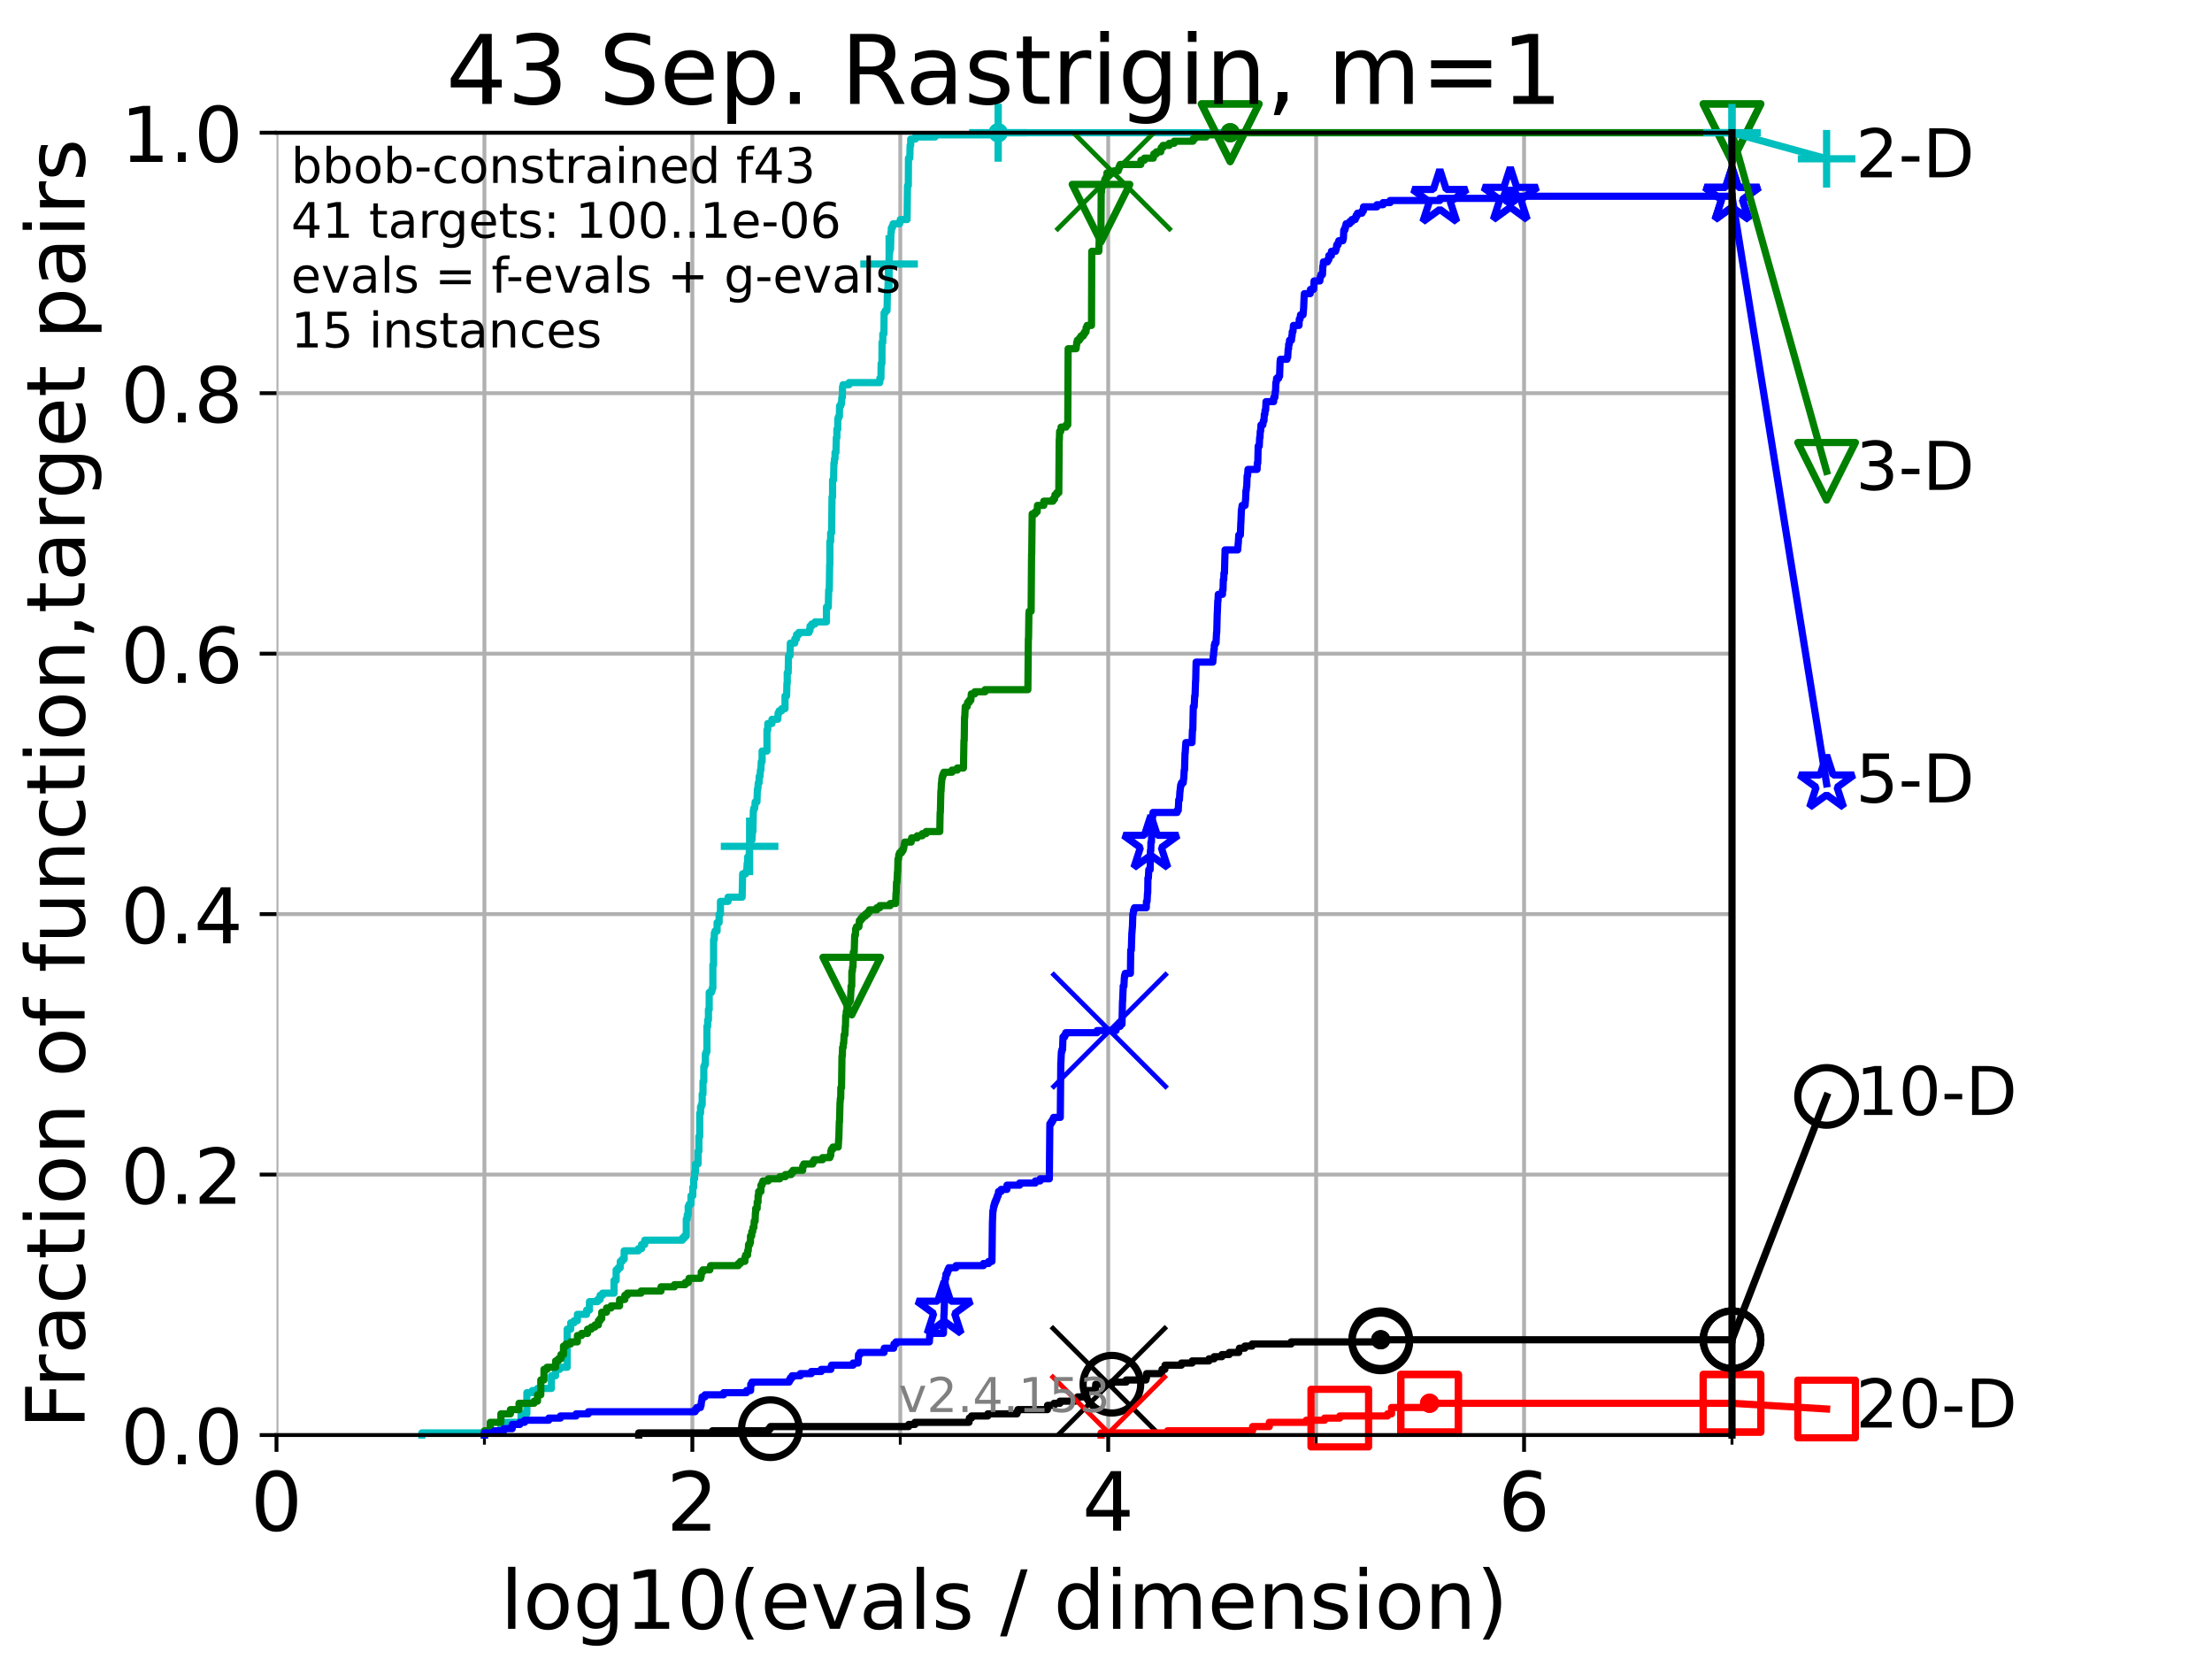 <?xml version="1.0" encoding="utf-8" standalone="no"?>
<!DOCTYPE svg PUBLIC "-//W3C//DTD SVG 1.1//EN"
  "http://www.w3.org/Graphics/SVG/1.1/DTD/svg11.dtd">
<!-- Created with matplotlib (https://matplotlib.org/) -->
<svg height="345.6pt" version="1.1" viewBox="0 0 460.8 345.6" width="460.8pt" xmlns="http://www.w3.org/2000/svg" xmlns:xlink="http://www.w3.org/1999/xlink">
 <defs>
  <style type="text/css">*{stroke-linecap:butt;stroke-linejoin:round;}</style>
 </defs>
 <g id="figure_1">
  <g id="patch_1">
   <path d="M 0 345.6 
L 460.8 345.6 
L 460.8 0 
L 0 0 
z
" style="fill:#ffffff;"/>
  </g>
  <g id="axes_1">
   <g id="patch_2">
    <path d="M 57.6 298.944 
L 360.806 298.944 
L 360.806 27.648 
L 57.6 27.648 
z
" style="fill:#ffffff;"/>
   </g>
   <g id="matplotlib.axis_1">
    <g id="xtick_1">
     <g id="line2d_1">
      <path clip-path="url(#pad04c4c877)" d="M 57.6 298.944 
L 57.6 27.648 
" style="fill:none;stroke:#b0b0b0;stroke-linecap:square;stroke-width:0.8;"/>
     </g>
     <g id="line2d_2">
      <defs>
       <path d="M 0 0 
L 0 3.5 
" id="m3008d3dedc" style="stroke:#000000;stroke-width:0.8;"/>
      </defs>
      <g>
       <use style="stroke:#000000;stroke-width:0.8;" x="57.6" xlink:href="#m3008d3dedc" y="298.944"/>
      </g>
     </g>
     <g id="text_1">
      <!-- 0 -->
      <g transform="translate(52.192 318.861)scale(0.17 -0.17)">
       <defs>
        <path d="M 31.781 66.406 
Q 24.172 66.406 20.328 58.906 
Q 16.5 51.422 16.5 36.375 
Q 16.5 21.391 20.328 13.891 
Q 24.172 6.391 31.781 6.391 
Q 39.453 6.391 43.281 13.891 
Q 47.125 21.391 47.125 36.375 
Q 47.125 51.422 43.281 58.906 
Q 39.453 66.406 31.781 66.406 
z
M 31.781 74.219 
Q 44.047 74.219 50.516 64.516 
Q 56.984 54.828 56.984 36.375 
Q 56.984 17.969 50.516 8.266 
Q 44.047 -1.422 31.781 -1.422 
Q 19.531 -1.422 13.062 8.266 
Q 6.594 17.969 6.594 36.375 
Q 6.594 54.828 13.062 64.516 
Q 19.531 74.219 31.781 74.219 
z
" id="DejaVuSans-48"/>
       </defs>
       <use xlink:href="#DejaVuSans-48"/>
      </g>
     </g>
    </g>
    <g id="xtick_2">
     <g id="line2d_3">
      <path clip-path="url(#pad04c4c877)" d="M 144.23 298.944 
L 144.23 27.648 
" style="fill:none;stroke:#b0b0b0;stroke-linecap:square;stroke-width:0.8;"/>
     </g>
     <g id="line2d_4">
      <g>
       <use style="stroke:#000000;stroke-width:0.8;" x="144.23" xlink:href="#m3008d3dedc" y="298.944"/>
      </g>
     </g>
     <g id="text_2">
      <!-- 2 -->
      <g transform="translate(138.822 318.861)scale(0.17 -0.17)">
       <defs>
        <path d="M 19.188 8.297 
L 53.609 8.297 
L 53.609 0 
L 7.328 0 
L 7.328 8.297 
Q 12.938 14.109 22.625 23.891 
Q 32.328 33.688 34.812 36.531 
Q 39.547 41.844 41.422 45.531 
Q 43.312 49.219 43.312 52.781 
Q 43.312 58.594 39.234 62.25 
Q 35.156 65.922 28.609 65.922 
Q 23.969 65.922 18.812 64.312 
Q 13.672 62.703 7.812 59.422 
L 7.812 69.391 
Q 13.766 71.781 18.938 73 
Q 24.125 74.219 28.422 74.219 
Q 39.75 74.219 46.484 68.547 
Q 53.219 62.891 53.219 53.422 
Q 53.219 48.922 51.531 44.891 
Q 49.859 40.875 45.406 35.406 
Q 44.188 33.984 37.641 27.219 
Q 31.109 20.453 19.188 8.297 
z
" id="DejaVuSans-50"/>
       </defs>
       <use xlink:href="#DejaVuSans-50"/>
      </g>
     </g>
    </g>
    <g id="xtick_3">
     <g id="line2d_5">
      <path clip-path="url(#pad04c4c877)" d="M 230.861 298.944 
L 230.861 27.648 
" style="fill:none;stroke:#b0b0b0;stroke-linecap:square;stroke-width:0.8;"/>
     </g>
     <g id="line2d_6">
      <g>
       <use style="stroke:#000000;stroke-width:0.8;" x="230.861" xlink:href="#m3008d3dedc" y="298.944"/>
      </g>
     </g>
     <g id="text_3">
      <!-- 4 -->
      <g transform="translate(225.453 318.861)scale(0.17 -0.17)">
       <defs>
        <path d="M 37.797 64.312 
L 12.891 25.391 
L 37.797 25.391 
z
M 35.203 72.906 
L 47.609 72.906 
L 47.609 25.391 
L 58.016 25.391 
L 58.016 17.188 
L 47.609 17.188 
L 47.609 0 
L 37.797 0 
L 37.797 17.188 
L 4.891 17.188 
L 4.891 26.703 
z
" id="DejaVuSans-52"/>
       </defs>
       <use xlink:href="#DejaVuSans-52"/>
      </g>
     </g>
    </g>
    <g id="xtick_4">
     <g id="line2d_7">
      <path clip-path="url(#pad04c4c877)" d="M 317.491 298.944 
L 317.491 27.648 
" style="fill:none;stroke:#b0b0b0;stroke-linecap:square;stroke-width:0.8;"/>
     </g>
     <g id="line2d_8">
      <g>
       <use style="stroke:#000000;stroke-width:0.8;" x="317.491" xlink:href="#m3008d3dedc" y="298.944"/>
      </g>
     </g>
     <g id="text_4">
      <!-- 6 -->
      <g transform="translate(312.083 318.861)scale(0.17 -0.17)">
       <defs>
        <path d="M 33.016 40.375 
Q 26.375 40.375 22.484 35.828 
Q 18.609 31.297 18.609 23.391 
Q 18.609 15.531 22.484 10.953 
Q 26.375 6.391 33.016 6.391 
Q 39.656 6.391 43.531 10.953 
Q 47.406 15.531 47.406 23.391 
Q 47.406 31.297 43.531 35.828 
Q 39.656 40.375 33.016 40.375 
z
M 52.594 71.297 
L 52.594 62.312 
Q 48.875 64.062 45.094 64.984 
Q 41.312 65.922 37.594 65.922 
Q 27.828 65.922 22.672 59.328 
Q 17.531 52.734 16.797 39.406 
Q 19.672 43.656 24.016 45.922 
Q 28.375 48.188 33.594 48.188 
Q 44.578 48.188 50.953 41.516 
Q 57.328 34.859 57.328 23.391 
Q 57.328 12.156 50.688 5.359 
Q 44.047 -1.422 33.016 -1.422 
Q 20.359 -1.422 13.672 8.266 
Q 6.984 17.969 6.984 36.375 
Q 6.984 53.656 15.188 63.938 
Q 23.391 74.219 37.203 74.219 
Q 40.922 74.219 44.703 73.484 
Q 48.484 72.75 52.594 71.297 
z
" id="DejaVuSans-54"/>
       </defs>
       <use xlink:href="#DejaVuSans-54"/>
      </g>
     </g>
    </g>
    <g id="xtick_5">
     <g id="line2d_9">
      <path clip-path="url(#pad04c4c877)" d="M 100.915 298.944 
L 100.915 27.648 
" style="fill:none;stroke:#b0b0b0;stroke-linecap:square;stroke-width:0.8;"/>
     </g>
     <g id="line2d_10">
      <defs>
       <path d="M 0 0 
L 0 2 
" id="m18995c4504" style="stroke:#000000;stroke-width:0.6;"/>
      </defs>
      <g>
       <use style="stroke:#000000;stroke-width:0.6;" x="100.915" xlink:href="#m18995c4504" y="298.944"/>
      </g>
     </g>
    </g>
    <g id="xtick_6">
     <g id="line2d_11">
      <path clip-path="url(#pad04c4c877)" d="M 187.546 298.944 
L 187.546 27.648 
" style="fill:none;stroke:#b0b0b0;stroke-linecap:square;stroke-width:0.8;"/>
     </g>
     <g id="line2d_12">
      <g>
       <use style="stroke:#000000;stroke-width:0.6;" x="187.546" xlink:href="#m18995c4504" y="298.944"/>
      </g>
     </g>
    </g>
    <g id="xtick_7">
     <g id="line2d_13">
      <path clip-path="url(#pad04c4c877)" d="M 274.176 298.944 
L 274.176 27.648 
" style="fill:none;stroke:#b0b0b0;stroke-linecap:square;stroke-width:0.8;"/>
     </g>
     <g id="line2d_14">
      <g>
       <use style="stroke:#000000;stroke-width:0.6;" x="274.176" xlink:href="#m18995c4504" y="298.944"/>
      </g>
     </g>
    </g>
    <g id="xtick_8">
     <g id="line2d_15">
      <path clip-path="url(#pad04c4c877)" d="M 360.806 298.944 
L 360.806 27.648 
" style="fill:none;stroke:#b0b0b0;stroke-linecap:square;stroke-width:0.8;"/>
     </g>
     <g id="line2d_16">
      <g>
       <use style="stroke:#000000;stroke-width:0.6;" x="360.806" xlink:href="#m18995c4504" y="298.944"/>
      </g>
     </g>
    </g>
    <g id="text_5">
     <!-- log10(evals / dimension) -->
     <g transform="translate(104.239 339.314)scale(0.17 -0.17)">
      <defs>
       <path d="M 9.422 75.984 
L 18.406 75.984 
L 18.406 0 
L 9.422 0 
z
" id="DejaVuSans-108"/>
       <path d="M 30.609 48.391 
Q 23.391 48.391 19.188 42.75 
Q 14.984 37.109 14.984 27.297 
Q 14.984 17.484 19.156 11.844 
Q 23.344 6.203 30.609 6.203 
Q 37.797 6.203 41.984 11.859 
Q 46.188 17.531 46.188 27.297 
Q 46.188 37.016 41.984 42.703 
Q 37.797 48.391 30.609 48.391 
z
M 30.609 56 
Q 42.328 56 49.016 48.375 
Q 55.719 40.766 55.719 27.297 
Q 55.719 13.875 49.016 6.219 
Q 42.328 -1.422 30.609 -1.422 
Q 18.844 -1.422 12.172 6.219 
Q 5.516 13.875 5.516 27.297 
Q 5.516 40.766 12.172 48.375 
Q 18.844 56 30.609 56 
z
" id="DejaVuSans-111"/>
       <path d="M 45.406 27.984 
Q 45.406 37.75 41.375 43.109 
Q 37.359 48.484 30.078 48.484 
Q 22.859 48.484 18.828 43.109 
Q 14.797 37.75 14.797 27.984 
Q 14.797 18.266 18.828 12.891 
Q 22.859 7.516 30.078 7.516 
Q 37.359 7.516 41.375 12.891 
Q 45.406 18.266 45.406 27.984 
z
M 54.391 6.781 
Q 54.391 -7.172 48.188 -13.984 
Q 42 -20.797 29.203 -20.797 
Q 24.469 -20.797 20.266 -20.094 
Q 16.062 -19.391 12.109 -17.922 
L 12.109 -9.188 
Q 16.062 -11.328 19.922 -12.344 
Q 23.781 -13.375 27.781 -13.375 
Q 36.625 -13.375 41.016 -8.766 
Q 45.406 -4.156 45.406 5.172 
L 45.406 9.625 
Q 42.625 4.781 38.281 2.391 
Q 33.938 0 27.875 0 
Q 17.828 0 11.672 7.656 
Q 5.516 15.328 5.516 27.984 
Q 5.516 40.672 11.672 48.328 
Q 17.828 56 27.875 56 
Q 33.938 56 38.281 53.609 
Q 42.625 51.219 45.406 46.391 
L 45.406 54.688 
L 54.391 54.688 
z
" id="DejaVuSans-103"/>
       <path d="M 12.406 8.297 
L 28.516 8.297 
L 28.516 63.922 
L 10.984 60.406 
L 10.984 69.391 
L 28.422 72.906 
L 38.281 72.906 
L 38.281 8.297 
L 54.391 8.297 
L 54.391 0 
L 12.406 0 
z
" id="DejaVuSans-49"/>
       <path d="M 31 75.875 
Q 24.469 64.656 21.281 53.656 
Q 18.109 42.672 18.109 31.391 
Q 18.109 20.125 21.312 9.062 
Q 24.516 -2 31 -13.188 
L 23.188 -13.188 
Q 15.875 -1.703 12.234 9.375 
Q 8.594 20.453 8.594 31.391 
Q 8.594 42.281 12.203 53.312 
Q 15.828 64.359 23.188 75.875 
z
" id="DejaVuSans-40"/>
       <path d="M 56.203 29.594 
L 56.203 25.203 
L 14.891 25.203 
Q 15.484 15.922 20.484 11.062 
Q 25.484 6.203 34.422 6.203 
Q 39.594 6.203 44.453 7.469 
Q 49.312 8.734 54.109 11.281 
L 54.109 2.781 
Q 49.266 0.734 44.188 -0.344 
Q 39.109 -1.422 33.891 -1.422 
Q 20.797 -1.422 13.156 6.188 
Q 5.516 13.812 5.516 26.812 
Q 5.516 40.234 12.766 48.109 
Q 20.016 56 32.328 56 
Q 43.359 56 49.781 48.891 
Q 56.203 41.797 56.203 29.594 
z
M 47.219 32.234 
Q 47.125 39.594 43.094 43.984 
Q 39.062 48.391 32.422 48.391 
Q 24.906 48.391 20.391 44.141 
Q 15.875 39.891 15.188 32.172 
z
" id="DejaVuSans-101"/>
       <path d="M 2.984 54.688 
L 12.5 54.688 
L 29.594 8.797 
L 46.688 54.688 
L 56.203 54.688 
L 35.688 0 
L 23.484 0 
z
" id="DejaVuSans-118"/>
       <path d="M 34.281 27.484 
Q 23.391 27.484 19.188 25 
Q 14.984 22.516 14.984 16.5 
Q 14.984 11.719 18.141 8.906 
Q 21.297 6.109 26.703 6.109 
Q 34.188 6.109 38.703 11.406 
Q 43.219 16.703 43.219 25.484 
L 43.219 27.484 
z
M 52.203 31.203 
L 52.203 0 
L 43.219 0 
L 43.219 8.297 
Q 40.141 3.328 35.547 0.953 
Q 30.953 -1.422 24.312 -1.422 
Q 15.922 -1.422 10.953 3.297 
Q 6 8.016 6 15.922 
Q 6 25.141 12.172 29.828 
Q 18.359 34.516 30.609 34.516 
L 43.219 34.516 
L 43.219 35.406 
Q 43.219 41.609 39.141 45 
Q 35.062 48.391 27.688 48.391 
Q 23 48.391 18.547 47.266 
Q 14.109 46.141 10.016 43.891 
L 10.016 52.203 
Q 14.938 54.109 19.578 55.047 
Q 24.219 56 28.609 56 
Q 40.484 56 46.344 49.844 
Q 52.203 43.703 52.203 31.203 
z
" id="DejaVuSans-97"/>
       <path d="M 44.281 53.078 
L 44.281 44.578 
Q 40.484 46.531 36.375 47.5 
Q 32.281 48.484 27.875 48.484 
Q 21.188 48.484 17.844 46.438 
Q 14.5 44.391 14.5 40.281 
Q 14.5 37.156 16.891 35.375 
Q 19.281 33.594 26.516 31.984 
L 29.594 31.297 
Q 39.156 29.25 43.188 25.516 
Q 47.219 21.781 47.219 15.094 
Q 47.219 7.469 41.188 3.016 
Q 35.156 -1.422 24.609 -1.422 
Q 20.219 -1.422 15.453 -0.562 
Q 10.688 0.297 5.422 2 
L 5.422 11.281 
Q 10.406 8.688 15.234 7.391 
Q 20.062 6.109 24.812 6.109 
Q 31.156 6.109 34.562 8.281 
Q 37.984 10.453 37.984 14.406 
Q 37.984 18.062 35.516 20.016 
Q 33.062 21.969 24.703 23.781 
L 21.578 24.516 
Q 13.234 26.266 9.516 29.906 
Q 5.812 33.547 5.812 39.891 
Q 5.812 47.609 11.281 51.797 
Q 16.75 56 26.812 56 
Q 31.781 56 36.172 55.266 
Q 40.578 54.547 44.281 53.078 
z
" id="DejaVuSans-115"/>
       <path id="DejaVuSans-32"/>
       <path d="M 25.391 72.906 
L 33.688 72.906 
L 8.297 -9.281 
L 0 -9.281 
z
" id="DejaVuSans-47"/>
       <path d="M 45.406 46.391 
L 45.406 75.984 
L 54.391 75.984 
L 54.391 0 
L 45.406 0 
L 45.406 8.203 
Q 42.578 3.328 38.25 0.953 
Q 33.938 -1.422 27.875 -1.422 
Q 17.969 -1.422 11.734 6.484 
Q 5.516 14.406 5.516 27.297 
Q 5.516 40.188 11.734 48.094 
Q 17.969 56 27.875 56 
Q 33.938 56 38.25 53.625 
Q 42.578 51.266 45.406 46.391 
z
M 14.797 27.297 
Q 14.797 17.391 18.875 11.75 
Q 22.953 6.109 30.078 6.109 
Q 37.203 6.109 41.297 11.75 
Q 45.406 17.391 45.406 27.297 
Q 45.406 37.203 41.297 42.844 
Q 37.203 48.484 30.078 48.484 
Q 22.953 48.484 18.875 42.844 
Q 14.797 37.203 14.797 27.297 
z
" id="DejaVuSans-100"/>
       <path d="M 9.422 54.688 
L 18.406 54.688 
L 18.406 0 
L 9.422 0 
z
M 9.422 75.984 
L 18.406 75.984 
L 18.406 64.594 
L 9.422 64.594 
z
" id="DejaVuSans-105"/>
       <path d="M 52 44.188 
Q 55.375 50.25 60.062 53.125 
Q 64.75 56 71.094 56 
Q 79.641 56 84.281 50.016 
Q 88.922 44.047 88.922 33.016 
L 88.922 0 
L 79.891 0 
L 79.891 32.719 
Q 79.891 40.578 77.094 44.375 
Q 74.312 48.188 68.609 48.188 
Q 61.625 48.188 57.562 43.547 
Q 53.516 38.922 53.516 30.906 
L 53.516 0 
L 44.484 0 
L 44.484 32.719 
Q 44.484 40.625 41.703 44.406 
Q 38.922 48.188 33.109 48.188 
Q 26.219 48.188 22.156 43.531 
Q 18.109 38.875 18.109 30.906 
L 18.109 0 
L 9.078 0 
L 9.078 54.688 
L 18.109 54.688 
L 18.109 46.188 
Q 21.188 51.219 25.484 53.609 
Q 29.781 56 35.688 56 
Q 41.656 56 45.828 52.969 
Q 50 49.953 52 44.188 
z
" id="DejaVuSans-109"/>
       <path d="M 54.891 33.016 
L 54.891 0 
L 45.906 0 
L 45.906 32.719 
Q 45.906 40.484 42.875 44.328 
Q 39.844 48.188 33.797 48.188 
Q 26.516 48.188 22.312 43.547 
Q 18.109 38.922 18.109 30.906 
L 18.109 0 
L 9.078 0 
L 9.078 54.688 
L 18.109 54.688 
L 18.109 46.188 
Q 21.344 51.125 25.703 53.562 
Q 30.078 56 35.797 56 
Q 45.219 56 50.047 50.172 
Q 54.891 44.344 54.891 33.016 
z
" id="DejaVuSans-110"/>
       <path d="M 8.016 75.875 
L 15.828 75.875 
Q 23.141 64.359 26.781 53.312 
Q 30.422 42.281 30.422 31.391 
Q 30.422 20.453 26.781 9.375 
Q 23.141 -1.703 15.828 -13.188 
L 8.016 -13.188 
Q 14.5 -2 17.703 9.062 
Q 20.906 20.125 20.906 31.391 
Q 20.906 42.672 17.703 53.656 
Q 14.5 64.656 8.016 75.875 
z
" id="DejaVuSans-41"/>
      </defs>
      <use xlink:href="#DejaVuSans-108"/>
      <use x="27.783" xlink:href="#DejaVuSans-111"/>
      <use x="88.965" xlink:href="#DejaVuSans-103"/>
      <use x="152.441" xlink:href="#DejaVuSans-49"/>
      <use x="216.064" xlink:href="#DejaVuSans-48"/>
      <use x="279.688" xlink:href="#DejaVuSans-40"/>
      <use x="318.701" xlink:href="#DejaVuSans-101"/>
      <use x="380.225" xlink:href="#DejaVuSans-118"/>
      <use x="439.404" xlink:href="#DejaVuSans-97"/>
      <use x="500.684" xlink:href="#DejaVuSans-108"/>
      <use x="528.467" xlink:href="#DejaVuSans-115"/>
      <use x="580.566" xlink:href="#DejaVuSans-32"/>
      <use x="612.354" xlink:href="#DejaVuSans-47"/>
      <use x="646.045" xlink:href="#DejaVuSans-32"/>
      <use x="677.832" xlink:href="#DejaVuSans-100"/>
      <use x="741.309" xlink:href="#DejaVuSans-105"/>
      <use x="769.092" xlink:href="#DejaVuSans-109"/>
      <use x="866.504" xlink:href="#DejaVuSans-101"/>
      <use x="928.027" xlink:href="#DejaVuSans-110"/>
      <use x="991.406" xlink:href="#DejaVuSans-115"/>
      <use x="1043.506" xlink:href="#DejaVuSans-105"/>
      <use x="1071.289" xlink:href="#DejaVuSans-111"/>
      <use x="1132.471" xlink:href="#DejaVuSans-110"/>
      <use x="1195.85" xlink:href="#DejaVuSans-41"/>
     </g>
    </g>
   </g>
   <g id="matplotlib.axis_2">
    <g id="ytick_1">
     <g id="line2d_17">
      <path clip-path="url(#pad04c4c877)" d="M 57.6 298.944 
L 360.806 298.944 
" style="fill:none;stroke:#b0b0b0;stroke-linecap:square;stroke-width:0.8;"/>
     </g>
     <g id="line2d_18">
      <defs>
       <path d="M 0 0 
L -3.5 0 
" id="m85913bf123" style="stroke:#000000;stroke-width:0.8;"/>
      </defs>
      <g>
       <use style="stroke:#000000;stroke-width:0.8;" x="57.6" xlink:href="#m85913bf123" y="298.944"/>
      </g>
     </g>
     <g id="text_6">
      <!-- 0.0 -->
      <g transform="translate(25.155 305.023)scale(0.16 -0.16)">
       <defs>
        <path d="M 10.688 12.406 
L 21 12.406 
L 21 0 
L 10.688 0 
z
" id="DejaVuSans-46"/>
       </defs>
       <use xlink:href="#DejaVuSans-48"/>
       <use x="63.623" xlink:href="#DejaVuSans-46"/>
       <use x="95.41" xlink:href="#DejaVuSans-48"/>
      </g>
     </g>
    </g>
    <g id="ytick_2">
     <g id="line2d_19">
      <path clip-path="url(#pad04c4c877)" d="M 57.6 244.685 
L 360.806 244.685 
" style="fill:none;stroke:#b0b0b0;stroke-linecap:square;stroke-width:0.8;"/>
     </g>
     <g id="line2d_20">
      <g>
       <use style="stroke:#000000;stroke-width:0.8;" x="57.6" xlink:href="#m85913bf123" y="244.685"/>
      </g>
     </g>
     <g id="text_7">
      <!-- 0.2 -->
      <g transform="translate(25.155 250.764)scale(0.16 -0.16)">
       <use xlink:href="#DejaVuSans-48"/>
       <use x="63.623" xlink:href="#DejaVuSans-46"/>
       <use x="95.41" xlink:href="#DejaVuSans-50"/>
      </g>
     </g>
    </g>
    <g id="ytick_3">
     <g id="line2d_21">
      <path clip-path="url(#pad04c4c877)" d="M 57.6 190.426 
L 360.806 190.426 
" style="fill:none;stroke:#b0b0b0;stroke-linecap:square;stroke-width:0.8;"/>
     </g>
     <g id="line2d_22">
      <g>
       <use style="stroke:#000000;stroke-width:0.8;" x="57.6" xlink:href="#m85913bf123" y="190.426"/>
      </g>
     </g>
     <g id="text_8">
      <!-- 0.4 -->
      <g transform="translate(25.155 196.504)scale(0.16 -0.16)">
       <use xlink:href="#DejaVuSans-48"/>
       <use x="63.623" xlink:href="#DejaVuSans-46"/>
       <use x="95.41" xlink:href="#DejaVuSans-52"/>
      </g>
     </g>
    </g>
    <g id="ytick_4">
     <g id="line2d_23">
      <path clip-path="url(#pad04c4c877)" d="M 57.6 136.166 
L 360.806 136.166 
" style="fill:none;stroke:#b0b0b0;stroke-linecap:square;stroke-width:0.8;"/>
     </g>
     <g id="line2d_24">
      <g>
       <use style="stroke:#000000;stroke-width:0.8;" x="57.6" xlink:href="#m85913bf123" y="136.166"/>
      </g>
     </g>
     <g id="text_9">
      <!-- 0.6 -->
      <g transform="translate(25.155 142.245)scale(0.16 -0.16)">
       <use xlink:href="#DejaVuSans-48"/>
       <use x="63.623" xlink:href="#DejaVuSans-46"/>
       <use x="95.41" xlink:href="#DejaVuSans-54"/>
      </g>
     </g>
    </g>
    <g id="ytick_5">
     <g id="line2d_25">
      <path clip-path="url(#pad04c4c877)" d="M 57.6 81.907 
L 360.806 81.907 
" style="fill:none;stroke:#b0b0b0;stroke-linecap:square;stroke-width:0.8;"/>
     </g>
     <g id="line2d_26">
      <g>
       <use style="stroke:#000000;stroke-width:0.8;" x="57.6" xlink:href="#m85913bf123" y="81.907"/>
      </g>
     </g>
     <g id="text_10">
      <!-- 0.8 -->
      <g transform="translate(25.155 87.986)scale(0.16 -0.16)">
       <defs>
        <path d="M 31.781 34.625 
Q 24.75 34.625 20.719 30.859 
Q 16.703 27.094 16.703 20.516 
Q 16.703 13.922 20.719 10.156 
Q 24.75 6.391 31.781 6.391 
Q 38.812 6.391 42.859 10.172 
Q 46.922 13.969 46.922 20.516 
Q 46.922 27.094 42.891 30.859 
Q 38.875 34.625 31.781 34.625 
z
M 21.922 38.812 
Q 15.578 40.375 12.031 44.719 
Q 8.5 49.078 8.5 55.328 
Q 8.5 64.062 14.719 69.141 
Q 20.953 74.219 31.781 74.219 
Q 42.672 74.219 48.875 69.141 
Q 55.078 64.062 55.078 55.328 
Q 55.078 49.078 51.531 44.719 
Q 48 40.375 41.703 38.812 
Q 48.828 37.156 52.797 32.312 
Q 56.781 27.484 56.781 20.516 
Q 56.781 9.906 50.312 4.234 
Q 43.844 -1.422 31.781 -1.422 
Q 19.734 -1.422 13.25 4.234 
Q 6.781 9.906 6.781 20.516 
Q 6.781 27.484 10.781 32.312 
Q 14.797 37.156 21.922 38.812 
z
M 18.312 54.391 
Q 18.312 48.734 21.844 45.562 
Q 25.391 42.391 31.781 42.391 
Q 38.141 42.391 41.719 45.562 
Q 45.312 48.734 45.312 54.391 
Q 45.312 60.062 41.719 63.234 
Q 38.141 66.406 31.781 66.406 
Q 25.391 66.406 21.844 63.234 
Q 18.312 60.062 18.312 54.391 
z
" id="DejaVuSans-56"/>
       </defs>
       <use xlink:href="#DejaVuSans-48"/>
       <use x="63.623" xlink:href="#DejaVuSans-46"/>
       <use x="95.41" xlink:href="#DejaVuSans-56"/>
      </g>
     </g>
    </g>
    <g id="ytick_6">
     <g id="line2d_27">
      <path clip-path="url(#pad04c4c877)" d="M 57.6 27.648 
L 360.806 27.648 
" style="fill:none;stroke:#b0b0b0;stroke-linecap:square;stroke-width:0.8;"/>
     </g>
     <g id="line2d_28">
      <g>
       <use style="stroke:#000000;stroke-width:0.8;" x="57.6" xlink:href="#m85913bf123" y="27.648"/>
      </g>
     </g>
     <g id="text_11">
      <!-- 1.0 -->
      <g transform="translate(25.155 33.727)scale(0.16 -0.16)">
       <use xlink:href="#DejaVuSans-49"/>
       <use x="63.623" xlink:href="#DejaVuSans-46"/>
       <use x="95.41" xlink:href="#DejaVuSans-48"/>
      </g>
     </g>
    </g>
    <g id="text_12">
     <!-- Fraction of function,target pairs -->
     <g transform="translate(17.62 297.681)rotate(-90)scale(0.17 -0.17)">
      <defs>
       <path d="M 9.812 72.906 
L 51.703 72.906 
L 51.703 64.594 
L 19.672 64.594 
L 19.672 43.109 
L 48.578 43.109 
L 48.578 34.812 
L 19.672 34.812 
L 19.672 0 
L 9.812 0 
z
" id="DejaVuSans-70"/>
       <path d="M 41.109 46.297 
Q 39.594 47.172 37.812 47.578 
Q 36.031 48 33.891 48 
Q 26.266 48 22.188 43.047 
Q 18.109 38.094 18.109 28.812 
L 18.109 0 
L 9.078 0 
L 9.078 54.688 
L 18.109 54.688 
L 18.109 46.188 
Q 20.953 51.172 25.484 53.578 
Q 30.031 56 36.531 56 
Q 37.453 56 38.578 55.875 
Q 39.703 55.766 41.062 55.516 
z
" id="DejaVuSans-114"/>
       <path d="M 48.781 52.594 
L 48.781 44.188 
Q 44.969 46.297 41.141 47.344 
Q 37.312 48.391 33.406 48.391 
Q 24.656 48.391 19.812 42.844 
Q 14.984 37.312 14.984 27.297 
Q 14.984 17.281 19.812 11.734 
Q 24.656 6.203 33.406 6.203 
Q 37.312 6.203 41.141 7.25 
Q 44.969 8.297 48.781 10.406 
L 48.781 2.094 
Q 45.016 0.344 40.984 -0.531 
Q 36.969 -1.422 32.422 -1.422 
Q 20.062 -1.422 12.781 6.344 
Q 5.516 14.109 5.516 27.297 
Q 5.516 40.672 12.859 48.328 
Q 20.219 56 33.016 56 
Q 37.156 56 41.109 55.141 
Q 45.062 54.297 48.781 52.594 
z
" id="DejaVuSans-99"/>
       <path d="M 18.312 70.219 
L 18.312 54.688 
L 36.812 54.688 
L 36.812 47.703 
L 18.312 47.703 
L 18.312 18.016 
Q 18.312 11.328 20.141 9.422 
Q 21.969 7.516 27.594 7.516 
L 36.812 7.516 
L 36.812 0 
L 27.594 0 
Q 17.188 0 13.234 3.875 
Q 9.281 7.766 9.281 18.016 
L 9.281 47.703 
L 2.688 47.703 
L 2.688 54.688 
L 9.281 54.688 
L 9.281 70.219 
z
" id="DejaVuSans-116"/>
       <path d="M 37.109 75.984 
L 37.109 68.5 
L 28.516 68.5 
Q 23.688 68.5 21.797 66.547 
Q 19.922 64.594 19.922 59.516 
L 19.922 54.688 
L 34.719 54.688 
L 34.719 47.703 
L 19.922 47.703 
L 19.922 0 
L 10.891 0 
L 10.891 47.703 
L 2.297 47.703 
L 2.297 54.688 
L 10.891 54.688 
L 10.891 58.5 
Q 10.891 67.625 15.141 71.797 
Q 19.391 75.984 28.609 75.984 
z
" id="DejaVuSans-102"/>
       <path d="M 8.5 21.578 
L 8.5 54.688 
L 17.484 54.688 
L 17.484 21.922 
Q 17.484 14.156 20.5 10.266 
Q 23.531 6.391 29.594 6.391 
Q 36.859 6.391 41.078 11.031 
Q 45.312 15.672 45.312 23.688 
L 45.312 54.688 
L 54.297 54.688 
L 54.297 0 
L 45.312 0 
L 45.312 8.406 
Q 42.047 3.422 37.719 1 
Q 33.406 -1.422 27.688 -1.422 
Q 18.266 -1.422 13.375 4.438 
Q 8.5 10.297 8.5 21.578 
z
M 31.109 56 
z
" id="DejaVuSans-117"/>
       <path d="M 11.719 12.406 
L 22.016 12.406 
L 22.016 4 
L 14.016 -11.625 
L 7.719 -11.625 
L 11.719 4 
z
" id="DejaVuSans-44"/>
       <path d="M 18.109 8.203 
L 18.109 -20.797 
L 9.078 -20.797 
L 9.078 54.688 
L 18.109 54.688 
L 18.109 46.391 
Q 20.953 51.266 25.266 53.625 
Q 29.594 56 35.594 56 
Q 45.562 56 51.781 48.094 
Q 58.016 40.188 58.016 27.297 
Q 58.016 14.406 51.781 6.484 
Q 45.562 -1.422 35.594 -1.422 
Q 29.594 -1.422 25.266 0.953 
Q 20.953 3.328 18.109 8.203 
z
M 48.688 27.297 
Q 48.688 37.203 44.609 42.844 
Q 40.531 48.484 33.406 48.484 
Q 26.266 48.484 22.188 42.844 
Q 18.109 37.203 18.109 27.297 
Q 18.109 17.391 22.188 11.75 
Q 26.266 6.109 33.406 6.109 
Q 40.531 6.109 44.609 11.75 
Q 48.688 17.391 48.688 27.297 
z
" id="DejaVuSans-112"/>
      </defs>
      <use xlink:href="#DejaVuSans-70"/>
      <use x="50.27" xlink:href="#DejaVuSans-114"/>
      <use x="91.383" xlink:href="#DejaVuSans-97"/>
      <use x="152.662" xlink:href="#DejaVuSans-99"/>
      <use x="207.643" xlink:href="#DejaVuSans-116"/>
      <use x="246.852" xlink:href="#DejaVuSans-105"/>
      <use x="274.635" xlink:href="#DejaVuSans-111"/>
      <use x="335.816" xlink:href="#DejaVuSans-110"/>
      <use x="399.195" xlink:href="#DejaVuSans-32"/>
      <use x="430.982" xlink:href="#DejaVuSans-111"/>
      <use x="492.164" xlink:href="#DejaVuSans-102"/>
      <use x="527.369" xlink:href="#DejaVuSans-32"/>
      <use x="559.156" xlink:href="#DejaVuSans-102"/>
      <use x="594.361" xlink:href="#DejaVuSans-117"/>
      <use x="657.74" xlink:href="#DejaVuSans-110"/>
      <use x="721.119" xlink:href="#DejaVuSans-99"/>
      <use x="776.1" xlink:href="#DejaVuSans-116"/>
      <use x="815.309" xlink:href="#DejaVuSans-105"/>
      <use x="843.092" xlink:href="#DejaVuSans-111"/>
      <use x="904.273" xlink:href="#DejaVuSans-110"/>
      <use x="967.652" xlink:href="#DejaVuSans-44"/>
      <use x="999.439" xlink:href="#DejaVuSans-116"/>
      <use x="1038.648" xlink:href="#DejaVuSans-97"/>
      <use x="1099.928" xlink:href="#DejaVuSans-114"/>
      <use x="1139.291" xlink:href="#DejaVuSans-103"/>
      <use x="1202.768" xlink:href="#DejaVuSans-101"/>
      <use x="1264.291" xlink:href="#DejaVuSans-116"/>
      <use x="1303.5" xlink:href="#DejaVuSans-32"/>
      <use x="1335.287" xlink:href="#DejaVuSans-112"/>
      <use x="1398.764" xlink:href="#DejaVuSans-97"/>
      <use x="1460.043" xlink:href="#DejaVuSans-105"/>
      <use x="1487.826" xlink:href="#DejaVuSans-114"/>
      <use x="1528.939" xlink:href="#DejaVuSans-115"/>
     </g>
    </g>
   </g>
   <g id="line2d_29">
    <defs>
     <path d="M 0 1.5 
C 0.398 1.5 0.779 1.342 1.061 1.061 
C 1.342 0.779 1.5 0.398 1.5 0 
C 1.5 -0.398 1.342 -0.779 1.061 -1.061 
C 0.779 -1.342 0.398 -1.5 0 -1.5 
C -0.398 -1.5 -0.779 -1.342 -1.061 -1.061 
C -1.342 -0.779 -1.5 -0.398 -1.5 0 
C -1.5 0.398 -1.342 0.779 -1.061 1.061 
C -0.779 1.342 -0.398 1.5 0 1.5 
z
" id="mc5ccd656c1" style="stroke:#00bfbf;"/>
    </defs>
    <g>
     <use style="fill:#00bfbf;stroke:#00bfbf;" x="207.928" xlink:href="#mc5ccd656c1" y="27.648"/>
     <use style="fill:#00bfbf;stroke:#00bfbf;" x="207.928" xlink:href="#mc5ccd656c1" y="27.648"/>
    </g>
   </g>
   <g id="line2d_30">
    <path d="M 87.876 298.944 
L 87.876 298.503 
L 102.708 298.503 
L 102.708 298.062 
L 104.345 298.062 
L 104.345 296.297 
L 108.543 296.297 
L 108.543 294.533 
L 109.757 294.533 
L 109.757 290.121 
L 110.897 290.121 
L 110.897 289.68 
L 111.972 289.68 
L 111.972 289.239 
L 114.872 289.239 
L 114.872 286.592 
L 115.747 286.592 
L 115.747 285.269 
L 116.584 285.269 
L 116.584 284.828 
L 118.152 284.828 
L 118.152 276.887 
L 118.89 276.887 
L 118.89 275.564 
L 119.6 275.564 
L 119.6 275.123 
L 120.284 275.123 
L 120.284 273.799 
L 122.199 273.799 
L 122.199 272.917 
L 122.796 272.917 
L 122.796 271.153 
L 124.482 271.153 
L 124.482 270.712 
L 125.012 270.712 
L 125.012 269.829 
L 125.527 269.829 
L 125.527 269.388 
L 127.911 269.388 
L 127.911 266.741 
L 128.354 266.741 
L 128.354 264.536 
L 128.786 264.536 
L 128.786 264.095 
L 129.209 264.095 
L 129.209 262.771 
L 129.623 262.771 
L 129.623 262.33 
L 130.027 262.33 
L 130.027 260.566 
L 132.984 260.566 
L 132.984 260.124 
L 133.656 260.124 
L 133.656 259.242 
L 134.305 259.242 
L 134.305 258.36 
L 142.144 258.36 
L 142.144 257.919 
L 142.559 257.919 
L 142.559 257.478 
L 142.966 257.478 
L 142.966 253.949 
L 143.166 253.949 
L 143.166 253.066 
L 143.364 253.066 
L 143.364 251.302 
L 143.56 251.302 
L 143.56 250.861 
L 143.946 250.861 
L 143.946 249.096 
L 144.324 249.096 
L 144.324 247.332 
L 144.51 247.332 
L 144.51 245.567 
L 144.695 245.567 
L 144.695 244.244 
L 144.878 244.244 
L 144.878 242.479 
L 145.415 242.479 
L 145.415 239.832 
L 145.591 239.832 
L 145.591 236.744 
L 145.765 236.744 
L 145.765 231.892 
L 145.938 231.892 
L 145.938 230.569 
L 146.109 230.569 
L 146.109 230.127 
L 146.278 230.127 
L 146.278 227.922 
L 146.446 227.922 
L 146.446 225.275 
L 146.613 225.275 
L 146.613 222.187 
L 146.778 222.187 
L 146.778 221.746 
L 146.941 221.746 
L 146.941 219.54 
L 147.103 219.54 
L 147.103 219.099 
L 147.264 219.099 
L 147.264 213.806 
L 147.424 213.806 
L 147.424 212.482 
L 147.582 212.482 
L 147.582 210.277 
L 147.738 210.277 
L 147.738 206.747 
L 148.201 206.747 
L 148.201 206.306 
L 148.353 206.306 
L 148.353 205.865 
L 148.503 205.865 
L 148.503 201.013 
L 148.652 201.013 
L 148.652 195.719 
L 148.801 195.719 
L 148.801 194.396 
L 148.948 194.396 
L 148.948 193.955 
L 149.382 193.955 
L 149.382 192.19 
L 149.806 192.19 
L 149.806 190.426 
L 150.084 190.426 
L 150.084 187.779 
L 151.669 187.779 
L 151.669 186.897 
L 154.596 186.897 
L 154.704 182.044 
L 155.34 182.044 
L 155.34 181.603 
L 155.547 181.603 
L 155.65 179.838 
L 155.752 179.838 
L 155.752 178.515 
L 156.056 178.515 
L 156.156 176.309 
L 156.255 176.309 
L 156.354 174.986 
L 156.648 174.986 
L 156.745 173.221 
L 156.841 173.221 
L 156.937 168.81 
L 157.033 168.81 
L 157.033 168.369 
L 157.222 168.369 
L 157.317 167.046 
L 157.688 167.046 
L 157.78 164.399 
L 157.871 164.399 
L 157.962 163.075 
L 158.143 163.075 
L 158.143 161.752 
L 158.321 161.752 
L 158.41 160.429 
L 158.498 160.429 
L 158.586 158.664 
L 158.761 158.664 
L 158.761 156.458 
L 159.776 156.458 
L 159.776 152.047 
L 159.94 152.047 
L 159.94 150.724 
L 160.817 150.724 
L 160.817 149.841 
L 162.023 149.841 
L 162.096 148.518 
L 162.313 148.518 
L 162.313 148.077 
L 162.845 148.077 
L 162.845 147.636 
L 163.532 147.636 
L 163.532 144.989 
L 163.866 144.989 
L 163.932 142.342 
L 163.998 142.342 
L 163.998 140.137 
L 164.194 140.137 
L 164.259 136.608 
L 164.581 136.608 
L 164.644 133.961 
L 165.574 133.961 
L 165.574 133.078 
L 165.934 133.078 
L 165.934 132.196 
L 166.403 132.196 
L 166.403 131.755 
L 168.535 131.755 
L 168.535 131.314 
L 168.74 131.314 
L 168.74 130.432 
L 169.095 130.432 
L 169.095 129.991 
L 169.784 129.991 
L 169.784 129.549 
L 172.166 129.549 
L 172.166 126.462 
L 172.545 126.462 
L 172.629 122.932 
L 172.753 122.932 
L 172.835 117.639 
L 172.876 117.639 
L 172.876 112.786 
L 173.04 112.786 
L 173.04 111.022 
L 173.242 111.022 
L 173.322 103.523 
L 173.442 103.523 
L 173.442 99.994 
L 173.64 99.994 
L 173.719 96.465 
L 173.797 96.465 
L 173.836 95.582 
L 173.953 95.582 
L 173.953 94.259 
L 174.146 94.259 
L 174.222 91.171 
L 174.336 91.171 
L 174.336 89.406 
L 174.525 89.406 
L 174.525 87.201 
L 174.675 87.201 
L 174.675 86.76 
L 174.86 86.76 
L 174.897 84.554 
L 175.154 84.554 
L 175.154 84.113 
L 175.298 84.113 
L 175.37 82.789 
L 175.478 82.789 
L 175.514 80.584 
L 175.62 80.584 
L 175.62 80.143 
L 176.872 80.143 
L 176.872 79.702 
L 183.277 79.702 
L 183.277 78.819 
L 183.512 78.819 
L 183.558 75.731 
L 183.72 75.731 
L 183.743 71.32 
L 183.904 71.32 
L 183.904 69.556 
L 184.131 69.556 
L 184.176 65.144 
L 184.422 65.144 
L 184.422 64.703 
L 184.785 64.703 
L 184.883 60.292 
L 184.98 60.292 
L 185.087 55.88 
L 185.173 55.88 
L 185.279 52.793 
L 185.322 52.793 
L 185.427 51.91 
L 185.522 51.91 
L 185.595 48.381 
L 185.678 48.381 
L 185.678 47.499 
L 185.885 47.499 
L 185.885 47.058 
L 186.059 47.058 
L 186.059 46.617 
L 187.404 46.617 
L 187.404 46.176 
L 187.555 46.176 
L 187.555 45.734 
L 188.958 45.734 
L 189.046 38.676 
L 189.218 38.676 
L 189.253 32.942 
L 189.526 32.942 
L 189.593 30.295 
L 189.711 30.295 
L 189.711 28.971 
L 190.691 28.971 
L 190.691 28.53 
L 194.793 28.53 
L 194.793 28.089 
L 207.928 28.089 
L 207.928 27.648 
L 360.806 27.648 
L 360.806 27.648 
" style="fill:none;stroke:#00bfbf;stroke-linecap:square;stroke-width:1.5;"/>
   </g>
   <g id="line2d_31">
    <defs>
     <path d="M -6 0 
L 6 0 
M 0 6 
L 0 -6 
" id="m65155e5b6d" style="stroke:#00bfbf;stroke-width:1.5;"/>
    </defs>
    <g>
     <use style="fill-opacity:0;stroke:#00bfbf;stroke-width:1.5;" x="156.156" xlink:href="#m65155e5b6d" y="176.309"/>
     <use style="fill-opacity:0;stroke:#00bfbf;stroke-width:1.5;" x="185.216" xlink:href="#m65155e5b6d" y="54.998"/>
     <use style="fill-opacity:0;stroke:#00bfbf;stroke-width:1.5;" x="207.928" xlink:href="#m65155e5b6d" y="27.648"/>
     <use style="fill-opacity:0;stroke:#00bfbf;stroke-width:1.5;" x="207.928" xlink:href="#m65155e5b6d" y="27.648"/>
     <use style="fill-opacity:0;stroke:#00bfbf;stroke-width:1.5;" x="360.806" xlink:href="#m65155e5b6d" y="27.648"/>
    </g>
   </g>
   <g id="line2d_32">
    <path style="fill:none;stroke:#00bfbf;stroke-linecap:square;stroke-width:1.5;"/>
    <g/>
   </g>
   <g id="line2d_33">
    <defs>
     <path d="M 0 1.5 
C 0.398 1.5 0.779 1.342 1.061 1.061 
C 1.342 0.779 1.5 0.398 1.5 0 
C 1.5 -0.398 1.342 -0.779 1.061 -1.061 
C 0.779 -1.342 0.398 -1.5 0 -1.5 
C -0.398 -1.5 -0.779 -1.342 -1.061 -1.061 
C -1.342 -0.779 -1.5 -0.398 -1.5 0 
C -1.5 0.398 -1.342 0.779 -1.061 1.061 
C -0.779 1.342 -0.398 1.5 0 1.5 
z
" id="m716d7a6a87" style="stroke:#008000;"/>
    </defs>
    <g>
     <use style="fill:#008000;stroke:#008000;" x="256.271" xlink:href="#m716d7a6a87" y="27.648"/>
     <use style="fill:#008000;stroke:#008000;" x="256.271" xlink:href="#m716d7a6a87" y="27.648"/>
    </g>
   </g>
   <g id="line2d_34">
    <path d="M 100.915 298.944 
L 100.915 298.062 
L 102.129 298.062 
L 102.129 296.297 
L 104.345 296.297 
L 104.345 294.533 
L 106.327 294.533 
L 106.327 293.65 
L 108.12 293.65 
L 108.12 292.327 
L 111.262 292.327 
L 111.262 291.886 
L 111.972 291.886 
L 111.972 290.562 
L 112.657 290.562 
L 112.657 287.475 
L 113.317 287.475 
L 113.317 285.269 
L 113.954 285.269 
L 113.954 284.828 
L 115.747 284.828 
L 115.747 283.504 
L 116.309 283.504 
L 116.309 283.063 
L 116.854 283.063 
L 116.854 282.181 
L 117.384 282.181 
L 117.384 280.416 
L 117.9 280.416 
L 117.9 279.975 
L 118.89 279.975 
L 118.89 279.534 
L 120.284 279.534 
L 120.284 278.211 
L 121.159 278.211 
L 121.159 277.77 
L 122.4 277.77 
L 122.4 276.887 
L 123.184 276.887 
L 123.184 276.446 
L 123.936 276.446 
L 123.936 276.005 
L 124.66 276.005 
L 124.66 275.123 
L 125.012 275.123 
L 125.012 274.682 
L 125.357 274.682 
L 125.357 273.358 
L 126.356 273.358 
L 126.356 272.476 
L 127.304 272.476 
L 127.304 272.035 
L 129.069 272.035 
L 129.069 270.712 
L 130.16 270.712 
L 130.16 269.829 
L 130.683 269.829 
L 130.683 269.388 
L 133.546 269.388 
L 133.546 268.947 
L 137.699 268.947 
L 137.699 268.065 
L 140.497 268.065 
L 140.497 267.624 
L 142.73 267.624 
L 142.73 267.183 
L 143.397 267.183 
L 143.397 266.741 
L 143.528 266.741 
L 143.528 266.3 
L 145.966 266.3 
L 145.966 265.859 
L 146.08 265.859 
L 146.08 264.977 
L 146.418 264.977 
L 146.418 264.536 
L 147.868 264.536 
L 147.868 264.095 
L 148.022 264.095 
L 148.022 263.653 
L 153.802 263.653 
L 153.802 263.212 
L 154.249 263.212 
L 154.249 262.771 
L 155.183 262.771 
L 155.183 261.889 
L 155.322 261.889 
L 155.322 261.448 
L 155.735 261.448 
L 155.735 260.566 
L 155.871 260.566 
L 155.938 259.242 
L 156.205 259.242 
L 156.205 258.801 
L 156.338 258.801 
L 156.338 257.478 
L 156.599 257.478 
L 156.599 256.595 
L 156.793 256.595 
L 156.858 255.713 
L 157.049 255.713 
L 157.112 254.39 
L 157.301 254.39 
L 157.363 252.625 
L 157.426 252.625 
L 157.426 251.743 
L 157.734 251.743 
L 157.734 250.42 
L 157.917 250.42 
L 157.917 249.096 
L 158.037 249.096 
L 158.037 248.214 
L 158.513 248.214 
L 158.513 246.89 
L 158.746 246.89 
L 158.746 246.449 
L 158.919 246.449 
L 158.919 246.008 
L 160.035 246.008 
L 160.035 245.567 
L 162.445 245.567 
L 162.445 245.126 
L 163.599 245.126 
L 163.599 244.685 
L 164.813 244.685 
L 164.813 244.244 
L 165.187 244.244 
L 165.187 243.803 
L 167.215 243.803 
L 167.215 242.92 
L 167.435 242.92 
L 167.435 242.479 
L 169.294 242.479 
L 169.294 242.038 
L 169.573 242.038 
L 169.573 241.597 
L 171.346 241.597 
L 171.346 241.156 
L 172.87 241.156 
L 172.87 240.715 
L 173.06 240.715 
L 173.06 239.832 
L 173.195 239.832 
L 173.195 239.391 
L 173.515 239.391 
L 173.515 238.95 
L 174.619 238.95 
L 174.718 237.186 
L 174.743 237.186 
L 174.842 233.657 
L 174.891 233.657 
L 174.989 229.686 
L 175.014 229.686 
L 175.062 228.804 
L 175.135 228.804 
L 175.16 226.598 
L 175.304 226.598 
L 175.4 219.981 
L 175.472 219.981 
L 175.52 218.217 
L 175.638 218.217 
L 175.685 217.335 
L 175.756 217.335 
L 175.849 215.57 
L 176.012 215.57 
L 176.081 213.806 
L 176.128 213.806 
L 176.174 211.6 
L 176.288 211.6 
L 176.288 210.718 
L 176.413 210.718 
L 176.47 209.394 
L 176.56 209.394 
L 176.56 208.953 
L 176.916 208.953 
L 176.916 208.512 
L 177.157 208.512 
L 177.266 206.306 
L 177.288 206.306 
L 177.288 205.424 
L 177.438 205.424 
L 177.46 202.336 
L 177.567 202.336 
L 177.609 201.454 
L 177.694 201.454 
L 177.758 198.366 
L 177.947 198.366 
L 178.051 194.837 
L 178.196 194.837 
L 178.237 193.514 
L 178.401 193.514 
L 178.401 193.072 
L 178.924 193.072 
L 179.022 191.749 
L 179.355 191.749 
L 179.355 191.308 
L 179.72 191.308 
L 179.72 190.867 
L 180.263 190.867 
L 180.263 190.426 
L 180.773 190.426 
L 180.773 189.984 
L 181.112 189.984 
L 181.112 189.543 
L 182.653 189.543 
L 182.653 189.102 
L 183.277 189.102 
L 183.277 188.661 
L 185.445 188.661 
L 185.445 188.22 
L 186.567 188.22 
L 186.66 186.014 
L 186.699 186.014 
L 186.765 183.809 
L 186.856 183.809 
L 186.96 181.603 
L 186.998 181.603 
L 187.063 178.956 
L 187.178 178.956 
L 187.229 178.074 
L 187.395 178.074 
L 187.395 177.633 
L 187.819 177.633 
L 187.819 177.192 
L 188.126 177.192 
L 188.126 176.751 
L 188.265 176.751 
L 188.356 175.868 
L 188.469 175.868 
L 188.469 175.427 
L 189.817 175.427 
L 189.906 174.545 
L 191.08 174.545 
L 191.08 174.104 
L 192.131 174.104 
L 192.131 173.663 
L 192.92 173.663 
L 192.92 173.221 
L 195.774 173.221 
L 195.846 169.251 
L 195.895 169.251 
L 195.999 164.84 
L 196.039 164.84 
L 196.119 163.075 
L 196.158 163.075 
L 196.206 162.193 
L 196.285 162.193 
L 196.285 161.752 
L 196.418 161.752 
L 196.418 161.311 
L 196.621 161.311 
L 196.621 160.87 
L 198.322 160.87 
L 198.322 160.429 
L 199.414 160.429 
L 199.414 159.988 
L 200.707 159.988 
L 200.806 154.253 
L 200.862 154.253 
L 200.93 149.4 
L 200.979 149.4 
L 201.077 147.195 
L 201.479 147.195 
L 201.565 146.312 
L 201.925 146.312 
L 201.925 145.871 
L 202.246 145.871 
L 202.338 144.548 
L 203.074 144.548 
L 203.074 144.107 
L 205.216 144.107 
L 205.216 143.666 
L 214.124 143.666 
L 214.224 133.078 
L 214.264 133.078 
L 214.339 127.785 
L 214.384 127.785 
L 214.384 127.344 
L 214.8 127.344 
L 214.897 115.433 
L 214.926 115.433 
L 215.024 107.052 
L 215.663 107.052 
L 215.663 106.611 
L 216.061 106.611 
L 216.119 105.287 
L 217.434 105.287 
L 217.434 104.405 
L 219.346 104.405 
L 219.346 103.964 
L 219.686 103.964 
L 219.76 103.082 
L 220.141 103.082 
L 220.141 102.64 
L 220.566 102.64 
L 220.648 91.612 
L 220.681 91.612 
L 220.739 89.848 
L 220.986 89.848 
L 221.041 88.965 
L 222.079 88.965 
L 222.079 88.524 
L 222.433 88.524 
L 222.511 72.643 
L 224.167 72.643 
L 224.264 71.761 
L 224.301 71.761 
L 224.301 71.32 
L 224.427 71.32 
L 224.427 70.879 
L 224.865 70.879 
L 224.865 70.438 
L 225.175 70.438 
L 225.175 69.997 
L 225.663 69.997 
L 225.663 69.556 
L 225.948 69.556 
L 225.948 69.114 
L 226.25 69.114 
L 226.258 68.232 
L 226.47 68.232 
L 226.47 67.791 
L 227.382 67.791 
L 227.435 52.351 
L 228.909 52.351 
L 228.991 49.705 
L 229.089 49.705 
L 229.089 48.822 
L 229.346 48.822 
L 229.4 40 
L 229.475 40 
L 229.49 39.117 
L 229.589 39.117 
L 229.589 38.676 
L 229.819 38.676 
L 229.819 38.235 
L 230.06 38.235 
L 230.157 37.353 
L 230.413 37.353 
L 230.413 36.912 
L 230.577 36.912 
L 230.59 36.03 
L 232.045 36.03 
L 232.045 35.588 
L 232.964 35.588 
L 232.964 35.147 
L 233.127 35.147 
L 233.127 34.706 
L 233.333 34.706 
L 233.333 34.265 
L 237.655 34.265 
L 237.673 33.383 
L 238.398 33.383 
L 238.398 32.942 
L 240.264 32.942 
L 240.357 32.059 
L 240.897 32.059 
L 240.897 31.618 
L 241.808 31.618 
L 241.898 30.736 
L 242.265 30.736 
L 242.265 30.295 
L 243.569 30.295 
L 243.569 29.854 
L 244.602 29.854 
L 244.602 29.413 
L 248.517 29.413 
L 248.517 28.971 
L 248.87 28.971 
L 248.87 28.53 
L 251.265 28.53 
L 251.265 28.089 
L 256.271 28.089 
L 256.271 27.648 
L 360.806 27.648 
L 360.806 27.648 
" style="fill:none;stroke:#008000;stroke-linecap:square;stroke-width:1.5;"/>
   </g>
   <g id="line2d_35">
    <defs>
     <path d="M -0 6 
L 6 -6 
L -6 -6 
z
" id="m7d86993a7f" style="stroke:#008000;stroke-linejoin:miter;stroke-width:1.5;"/>
    </defs>
    <g>
     <use style="fill-opacity:0;stroke:#008000;stroke-linejoin:miter;stroke-width:1.5;" x="177.438" xlink:href="#m7d86993a7f" y="205.424"/>
     <use style="fill-opacity:0;stroke:#008000;stroke-linejoin:miter;stroke-width:1.5;" x="229.357" xlink:href="#m7d86993a7f" y="44.411"/>
     <use style="fill-opacity:0;stroke:#008000;stroke-linejoin:miter;stroke-width:1.5;" x="256.271" xlink:href="#m7d86993a7f" y="27.648"/>
     <use style="fill-opacity:0;stroke:#008000;stroke-linejoin:miter;stroke-width:1.5;" x="256.271" xlink:href="#m7d86993a7f" y="27.648"/>
     <use style="fill-opacity:0;stroke:#008000;stroke-linejoin:miter;stroke-width:1.5;" x="360.806" xlink:href="#m7d86993a7f" y="27.648"/>
    </g>
   </g>
   <g id="line2d_36">
    <path style="fill:none;stroke:#008000;stroke-linecap:square;stroke-width:1.5;"/>
    <g/>
   </g>
   <g id="line2d_37">
    <path clip-path="url(#pad04c4c877)" d="M 231.986 36.03 
" style="fill:none;stroke:#008000;stroke-linecap:square;stroke-width:1.5;"/>
    <defs>
     <path d="M -12 12 
L 12 -12 
M -12 -12 
L 12 12 
" id="m7be685f012" style="stroke:#008000;"/>
    </defs>
    <g clip-path="url(#pad04c4c877)">
     <use style="fill:#008000;stroke:#008000;" x="231.986" xlink:href="#m7be685f012" y="36.03"/>
    </g>
   </g>
   <g id="line2d_38">
    <defs>
     <path d="M 0 1.5 
C 0.398 1.5 0.779 1.342 1.061 1.061 
C 1.342 0.779 1.5 0.398 1.5 0 
C 1.5 -0.398 1.342 -0.779 1.061 -1.061 
C 0.779 -1.342 0.398 -1.5 0 -1.5 
C -0.398 -1.5 -0.779 -1.342 -1.061 -1.061 
C -1.342 -0.779 -1.5 -0.398 -1.5 0 
C -1.5 0.398 -1.342 0.779 -1.061 1.061 
C -0.779 1.342 -0.398 1.5 0 1.5 
z
" id="m9a2676aa63" style="stroke:#0000ff;"/>
    </defs>
    <g>
     <use style="fill:#0000ff;stroke:#0000ff;" x="314.622" xlink:href="#m9a2676aa63" y="40.882"/>
     <use style="fill:#0000ff;stroke:#0000ff;" x="314.622" xlink:href="#m9a2676aa63" y="40.882"/>
    </g>
   </g>
   <g id="line2d_39">
    <path d="M 100.915 298.944 
L 100.915 298.503 
L 103.047 298.503 
L 103.047 298.062 
L 104.962 298.062 
L 104.962 297.621 
L 106.699 297.621 
L 106.699 296.738 
L 108.29 296.738 
L 108.29 296.297 
L 109.28 296.297 
L 109.28 295.856 
L 114.327 295.856 
L 114.327 295.415 
L 116.746 295.415 
L 116.746 294.974 
L 120.013 294.974 
L 120.013 294.533 
L 122.559 294.533 
L 122.559 294.092 
L 144.786 294.092 
L 144.786 293.65 
L 145.148 293.65 
L 145.148 293.209 
L 145.92 293.209 
L 145.92 292.768 
L 146.058 292.768 
L 146.126 291.886 
L 146.194 291.886 
L 146.261 291.004 
L 146.86 291.004 
L 146.86 290.562 
L 150.747 290.562 
L 150.747 290.121 
L 155.516 290.121 
L 155.516 289.68 
L 156.364 289.68 
L 156.403 288.357 
L 156.638 288.357 
L 156.638 287.916 
L 164.401 287.916 
L 164.401 287.475 
L 164.657 287.475 
L 164.657 287.033 
L 165.01 287.033 
L 165.01 286.592 
L 166.724 286.592 
L 166.724 286.151 
L 169.004 286.151 
L 169.004 285.71 
L 171.074 285.71 
L 171.074 285.269 
L 173.068 285.269 
L 173.068 284.828 
L 173.214 284.828 
L 173.214 284.387 
L 177.722 284.387 
L 177.722 283.946 
L 178.752 283.946 
L 178.848 282.181 
L 179.144 282.181 
L 179.144 281.74 
L 184.167 281.74 
L 184.203 280.858 
L 186.16 280.858 
L 186.225 279.975 
L 186.66 279.975 
L 186.66 279.534 
L 193.607 279.534 
L 193.673 278.211 
L 193.819 278.211 
L 193.819 277.77 
L 196.532 277.77 
L 196.639 273.799 
L 196.672 273.799 
L 196.773 270.27 
L 196.787 270.27 
L 196.893 266.741 
L 196.911 266.741 
L 196.911 266.3 
L 197.03 266.3 
L 197.057 265.418 
L 197.296 265.418 
L 197.296 264.977 
L 197.448 264.977 
L 197.448 264.536 
L 197.655 264.536 
L 197.655 264.095 
L 199.151 264.095 
L 199.151 263.653 
L 204.868 263.653 
L 204.868 263.212 
L 205.951 263.212 
L 205.951 262.771 
L 206.641 262.771 
L 206.747 254.39 
L 206.755 254.39 
L 206.844 252.184 
L 206.912 252.184 
L 206.987 251.302 
L 207.107 251.302 
L 207.107 250.861 
L 207.237 250.861 
L 207.237 250.42 
L 207.418 250.42 
L 207.418 249.978 
L 207.613 249.978 
L 207.613 249.537 
L 207.748 249.537 
L 207.748 249.096 
L 207.939 249.096 
L 208.009 248.214 
L 208.548 248.214 
L 208.548 247.773 
L 209.763 247.773 
L 209.772 246.89 
L 212.41 246.89 
L 212.41 246.449 
L 215.673 246.449 
L 215.673 246.008 
L 216.681 246.008 
L 216.681 245.567 
L 218.596 245.567 
L 218.699 234.539 
L 218.709 234.539 
L 218.709 234.098 
L 218.979 234.098 
L 218.979 233.657 
L 219.264 233.657 
L 219.264 233.215 
L 219.484 233.215 
L 219.484 232.774 
L 220.879 232.774 
L 220.985 221.305 
L 221.006 221.305 
L 221.103 219.099 
L 221.211 219.099 
L 221.211 218.658 
L 221.35 218.658 
L 221.442 216.011 
L 221.788 216.011 
L 221.788 215.57 
L 222.016 215.57 
L 222.016 215.129 
L 228.538 215.129 
L 228.538 214.688 
L 232.485 214.688 
L 232.485 214.247 
L 232.654 214.247 
L 232.654 213.806 
L 233.346 213.806 
L 233.346 213.364 
L 233.732 213.364 
L 233.839 208.512 
L 233.865 208.512 
L 233.972 205.865 
L 233.979 205.865 
L 233.979 205.424 
L 234.133 205.424 
L 234.219 203.66 
L 234.265 203.66 
L 234.265 203.218 
L 234.394 203.218 
L 234.394 202.777 
L 235.489 202.777 
L 235.55 197.925 
L 235.678 197.925 
L 235.783 194.396 
L 235.799 194.396 
L 235.899 193.072 
L 235.911 193.072 
L 235.989 190.426 
L 236.064 190.426 
L 236.154 189.543 
L 236.327 189.543 
L 236.327 189.102 
L 238.793 189.102 
L 238.83 187.779 
L 238.955 187.779 
L 239.047 186.014 
L 239.091 186.014 
L 239.132 182.926 
L 239.224 182.926 
L 239.315 181.162 
L 239.598 181.162 
L 239.656 177.192 
L 239.73 177.192 
L 239.761 175.427 
L 239.872 175.427 
L 239.957 171.457 
L 239.993 171.457 
L 240.047 170.134 
L 240.132 170.134 
L 240.195 169.251 
L 245.218 169.251 
L 245.218 168.81 
L 245.453 168.81 
L 245.555 166.604 
L 245.698 166.604 
L 245.799 164.84 
L 245.829 164.84 
L 245.902 163.958 
L 245.956 163.958 
L 245.956 163.517 
L 246.114 163.517 
L 246.114 163.075 
L 246.485 163.075 
L 246.563 162.193 
L 246.599 162.193 
L 246.693 160.429 
L 246.76 160.429 
L 246.861 156.9 
L 246.896 156.9 
L 246.998 155.135 
L 247.033 155.135 
L 247.033 154.694 
L 248.314 154.694 
L 248.412 152.047 
L 248.483 152.047 
L 248.588 147.195 
L 248.768 147.195 
L 248.875 144.989 
L 248.947 144.989 
L 249.057 141.901 
L 249.081 141.901 
L 249.171 137.931 
L 252.652 137.931 
L 252.745 136.608 
L 252.796 136.608 
L 252.872 135.284 
L 252.951 135.284 
L 252.958 134.402 
L 253.081 134.402 
L 253.081 133.961 
L 253.319 133.961 
L 253.426 131.755 
L 253.468 131.755 
L 253.574 127.785 
L 253.587 127.785 
L 253.689 125.138 
L 253.735 125.138 
L 253.788 123.815 
L 254.664 123.815 
L 254.668 122.932 
L 254.78 122.932 
L 254.839 120.727 
L 254.934 120.727 
L 254.97 119.403 
L 255.076 119.403 
L 255.181 115.433 
L 255.195 115.433 
L 255.203 114.551 
L 257.838 114.551 
L 257.931 113.228 
L 257.956 113.228 
L 258.055 111.463 
L 258.388 111.463 
L 258.489 108.816 
L 258.502 108.816 
L 258.611 106.169 
L 258.652 106.169 
L 258.757 105.287 
L 259.371 105.287 
L 259.477 103.964 
L 259.489 103.964 
L 259.553 102.199 
L 259.609 102.199 
L 259.692 101.317 
L 259.722 101.317 
L 259.799 99.111 
L 259.89 99.111 
L 259.979 97.788 
L 261.874 97.788 
L 261.924 96.465 
L 262.018 96.465 
L 262.101 92.935 
L 262.328 92.935 
L 262.405 91.171 
L 262.477 91.171 
L 262.533 89.848 
L 262.604 89.848 
L 262.686 88.524 
L 263.072 88.524 
L 263.18 87.642 
L 263.311 87.642 
L 263.384 86.319 
L 263.487 86.319 
L 263.545 85.436 
L 263.658 85.436 
L 263.731 83.672 
L 265.325 83.672 
L 265.35 82.789 
L 265.582 82.789 
L 265.674 81.466 
L 265.723 81.466 
L 265.781 79.702 
L 265.863 79.702 
L 265.941 78.819 
L 266.367 78.819 
L 266.367 78.378 
L 266.559 78.378 
L 266.667 75.29 
L 266.728 75.29 
L 266.728 74.849 
L 268.107 74.849 
L 268.107 74.408 
L 268.254 74.408 
L 268.358 72.643 
L 268.443 72.643 
L 268.449 71.761 
L 268.573 71.761 
L 268.631 70.879 
L 269.036 70.879 
L 269.101 69.997 
L 269.168 69.997 
L 269.199 69.114 
L 269.347 69.114 
L 269.456 67.791 
L 270.602 67.791 
L 270.665 66.468 
L 270.829 66.468 
L 270.923 65.585 
L 271.449 65.585 
L 271.558 64.262 
L 271.569 64.262 
L 271.678 61.615 
L 271.725 61.615 
L 271.725 61.174 
L 272.931 61.174 
L 272.992 60.292 
L 273.639 60.292 
L 273.747 58.527 
L 274.947 58.527 
L 275.027 57.645 
L 275.163 57.645 
L 275.163 57.204 
L 275.493 57.204 
L 275.567 55.439 
L 275.631 55.439 
L 275.693 54.557 
L 276.538 54.557 
L 276.538 54.116 
L 276.811 54.116 
L 276.829 53.234 
L 277.356 53.234 
L 277.359 52.351 
L 278.225 52.351 
L 278.225 51.91 
L 278.388 51.91 
L 278.457 51.028 
L 278.726 51.028 
L 278.726 50.587 
L 278.901 50.587 
L 278.901 50.146 
L 279.739 50.146 
L 279.739 49.705 
L 279.854 49.705 
L 279.929 47.94 
L 280.157 47.94 
L 280.157 47.499 
L 280.29 47.499 
L 280.29 47.058 
L 280.416 47.058 
L 280.416 46.617 
L 281.15 46.617 
L 281.15 46.176 
L 281.617 46.176 
L 281.617 45.734 
L 282.32 45.734 
L 282.32 45.293 
L 282.519 45.293 
L 282.519 44.852 
L 282.787 44.852 
L 282.787 44.411 
L 283.727 44.411 
L 283.727 43.97 
L 284.005 43.97 
L 284.045 43.088 
L 286.84 43.088 
L 286.84 42.646 
L 288.115 42.646 
L 288.115 42.205 
L 289.594 42.205 
L 289.594 41.764 
L 299.939 41.764 
L 299.939 41.323 
L 314.622 41.323 
L 314.622 40.882 
L 360.806 40.882 
L 360.806 40.882 
" style="fill:none;stroke:#0000ff;stroke-linecap:square;stroke-width:1.5;"/>
   </g>
   <g id="line2d_40">
    <defs>
     <path d="M 0 -6 
L -1.347 -1.854 
L -5.706 -1.854 
L -2.18 0.708 
L -3.527 4.854 
L -0 2.292 
L 3.527 4.854 
L 2.18 0.708 
L 5.706 -1.854 
L 1.347 -1.854 
z
" id="m36f2b3ad2a" style="stroke:#0000ff;stroke-linejoin:bevel;stroke-width:1.5;"/>
    </defs>
    <g>
     <use style="fill-opacity:0;stroke:#0000ff;stroke-linejoin:bevel;stroke-width:1.5;" x="196.686" xlink:href="#m36f2b3ad2a" y="272.917"/>
     <use style="fill-opacity:0;stroke:#0000ff;stroke-linejoin:bevel;stroke-width:1.5;" x="239.744" xlink:href="#m36f2b3ad2a" y="175.868"/>
     <use style="fill-opacity:0;stroke:#0000ff;stroke-linejoin:bevel;stroke-width:1.5;" x="299.939" xlink:href="#m36f2b3ad2a" y="41.323"/>
     <use style="fill-opacity:0;stroke:#0000ff;stroke-linejoin:bevel;stroke-width:1.5;" x="314.622" xlink:href="#m36f2b3ad2a" y="40.882"/>
     <use style="fill-opacity:0;stroke:#0000ff;stroke-linejoin:bevel;stroke-width:1.5;" x="360.806" xlink:href="#m36f2b3ad2a" y="40.882"/>
    </g>
   </g>
   <g id="line2d_41">
    <path style="fill:none;stroke:#0000ff;stroke-linecap:square;stroke-width:1.5;"/>
    <g/>
   </g>
   <g id="line2d_42">
    <path clip-path="url(#pad04c4c877)" d="M 231.155 214.688 
" style="fill:none;stroke:#0000ff;stroke-linecap:square;stroke-width:1.5;"/>
    <defs>
     <path d="M -12 12 
L 12 -12 
M -12 -12 
L 12 12 
" id="mc452601fa8" style="stroke:#0000ff;"/>
    </defs>
    <g clip-path="url(#pad04c4c877)">
     <use style="fill:#0000ff;stroke:#0000ff;" x="231.155" xlink:href="#mc452601fa8" y="214.688"/>
    </g>
   </g>
   <g id="line2d_43">
    <defs>
     <path d="M 0 1.5 
C 0.398 1.5 0.779 1.342 1.061 1.061 
C 1.342 0.779 1.5 0.398 1.5 0 
C 1.5 -0.398 1.342 -0.779 1.061 -1.061 
C 0.779 -1.342 0.398 -1.5 0 -1.5 
C -0.398 -1.5 -0.779 -1.342 -1.061 -1.061 
C -1.342 -0.779 -1.5 -0.398 -1.5 0 
C -1.5 0.398 -1.342 0.779 -1.061 1.061 
C -0.779 1.342 -0.398 1.5 0 1.5 
z
" id="m7c42902a34" style="stroke:#000000;"/>
    </defs>
    <g>
     <use style="stroke:#000000;" x="287.63" xlink:href="#m7c42902a34" y="279.093"/>
     <use style="stroke:#000000;" x="287.63" xlink:href="#m7c42902a34" y="279.093"/>
    </g>
   </g>
   <g id="line2d_44">
    <path d="M 133.052 298.944 
L 133.052 298.503 
L 148.413 298.503 
L 148.413 298.062 
L 160.134 298.062 
L 160.134 297.621 
L 160.486 297.621 
L 160.486 297.179 
L 189.304 297.179 
L 189.304 296.738 
L 190.607 296.738 
L 190.607 296.297 
L 201.863 296.297 
L 201.863 295.856 
L 201.926 295.856 
L 201.926 295.415 
L 202.38 295.415 
L 202.38 294.974 
L 205.773 294.974 
L 205.773 294.533 
L 211.851 294.533 
L 211.851 294.092 
L 212.05 294.092 
L 212.05 293.65 
L 218.199 293.65 
L 218.199 293.209 
L 218.22 293.209 
L 218.22 292.768 
L 219.587 292.768 
L 219.587 292.327 
L 220.807 292.327 
L 220.807 291.886 
L 224.019 291.886 
L 224.019 291.445 
L 224.48 291.445 
L 224.48 291.004 
L 226.393 291.004 
L 226.393 290.562 
L 226.404 290.562 
L 226.404 290.121 
L 226.607 290.121 
L 226.607 289.68 
L 228.214 289.68 
L 228.214 289.239 
L 228.22 289.239 
L 228.22 288.798 
L 228.262 288.798 
L 228.262 288.357 
L 231.63 288.357 
L 231.63 287.916 
L 234.604 287.916 
L 234.604 287.475 
L 238.727 287.475 
L 238.727 287.033 
L 238.838 287.033 
L 238.838 286.592 
L 238.854 286.592 
L 238.854 286.151 
L 241.967 286.151 
L 241.967 285.71 
L 242.075 285.71 
L 242.075 285.269 
L 242.662 285.269 
L 242.662 284.828 
L 242.695 284.828 
L 242.695 284.387 
L 246.118 284.387 
L 246.118 283.946 
L 248.352 283.946 
L 248.352 283.504 
L 251.853 283.504 
L 251.853 283.063 
L 252.933 283.063 
L 252.933 282.622 
L 254.55 282.622 
L 254.55 282.181 
L 256.073 282.181 
L 256.073 281.74 
L 258.055 281.74 
L 258.055 281.299 
L 258.186 281.299 
L 258.186 280.858 
L 259.316 280.858 
L 259.316 280.416 
L 260.831 280.416 
L 260.831 279.975 
L 268.967 279.975 
L 268.967 279.534 
L 287.63 279.534 
L 287.63 279.093 
L 360.806 279.093 
" style="fill:none;stroke:#000000;stroke-linecap:square;stroke-width:1.5;"/>
   </g>
   <g id="line2d_45">
    <defs>
     <path d="M 0 6 
C 1.591 6 3.117 5.368 4.243 4.243 
C 5.368 3.117 6 1.591 6 0 
C 6 -1.591 5.368 -3.117 4.243 -4.243 
C 3.117 -5.368 1.591 -6 0 -6 
C -1.591 -6 -3.117 -5.368 -4.243 -4.243 
C -5.368 -3.117 -6 -1.591 -6 0 
C -6 1.591 -5.368 3.117 -4.243 4.243 
C -3.117 5.368 -1.591 6 0 6 
z
" id="me715f2de2b" style="stroke:#000000;stroke-width:1.5;"/>
    </defs>
    <g>
     <use style="fill-opacity:0;stroke:#000000;stroke-width:1.5;" x="160.486" xlink:href="#me715f2de2b" y="297.621"/>
     <use style="fill-opacity:0;stroke:#000000;stroke-width:1.5;" x="231.63" xlink:href="#me715f2de2b" y="288.357"/>
     <use style="fill-opacity:0;stroke:#000000;stroke-width:1.5;" x="287.63" xlink:href="#me715f2de2b" y="279.534"/>
     <use style="fill-opacity:0;stroke:#000000;stroke-width:1.5;" x="287.63" xlink:href="#me715f2de2b" y="279.093"/>
     <use style="fill-opacity:0;stroke:#000000;stroke-width:1.5;" x="360.806" xlink:href="#me715f2de2b" y="279.093"/>
    </g>
   </g>
   <g id="line2d_46">
    <path style="fill:none;stroke:#000000;stroke-linecap:square;stroke-width:1.5;"/>
    <g/>
   </g>
   <g id="line2d_47">
    <path clip-path="url(#pad04c4c877)" d="M 230.994 288.357 
" style="fill:none;stroke:#000000;stroke-linecap:square;stroke-width:1.5;"/>
    <defs>
     <path d="M -12 12 
L 12 -12 
M -12 -12 
L 12 12 
" id="m7620c0ae01" style="stroke:#000000;"/>
    </defs>
    <g clip-path="url(#pad04c4c877)">
     <use style="stroke:#000000;" x="230.994" xlink:href="#m7620c0ae01" y="288.357"/>
    </g>
   </g>
   <g id="line2d_48">
    <defs>
     <path d="M 0 1.5 
C 0.398 1.5 0.779 1.342 1.061 1.061 
C 1.342 0.779 1.5 0.398 1.5 0 
C 1.5 -0.398 1.342 -0.779 1.061 -1.061 
C 0.779 -1.342 0.398 -1.5 0 -1.5 
C -0.398 -1.5 -0.779 -1.342 -1.061 -1.061 
C -1.342 -0.779 -1.5 -0.398 -1.5 0 
C -1.5 0.398 -1.342 0.779 -1.061 1.061 
C -0.779 1.342 -0.398 1.5 0 1.5 
z
" id="m403ccc1001" style="stroke:#ff0000;"/>
    </defs>
    <g>
     <use style="fill:#ff0000;stroke:#ff0000;" x="297.806" xlink:href="#m403ccc1001" y="292.327"/>
     <use style="fill:#ff0000;stroke:#ff0000;" x="297.806" xlink:href="#m403ccc1001" y="292.327"/>
    </g>
   </g>
   <g id="line2d_49">
    <path d="M 229.377 298.944 
L 229.377 298.503 
L 243.228 298.503 
L 243.228 298.062 
L 260.936 298.062 
L 260.936 297.179 
L 264.418 297.179 
L 264.418 296.297 
L 272.131 296.297 
L 272.131 295.856 
L 275.937 295.856 
L 275.937 295.415 
L 279.101 295.415 
L 279.101 294.974 
L 289.046 294.974 
L 289.046 294.533 
L 289.885 294.533 
L 289.885 293.209 
L 297.259 293.209 
L 297.259 292.768 
L 297.806 292.768 
L 297.806 292.327 
L 360.806 292.327 
" style="fill:none;stroke:#ff0000;stroke-linecap:square;stroke-width:1.5;"/>
   </g>
   <g id="line2d_50">
    <defs>
     <path d="M -6 6 
L 6 6 
L 6 -6 
L -6 -6 
z
" id="m05ca14092a" style="stroke:#ff0000;stroke-linejoin:miter;stroke-width:1.5;"/>
    </defs>
    <g>
     <use style="fill-opacity:0;stroke:#ff0000;stroke-linejoin:miter;stroke-width:1.5;" x="279.101" xlink:href="#m05ca14092a" y="295.415"/>
     <use style="fill-opacity:0;stroke:#ff0000;stroke-linejoin:miter;stroke-width:1.5;" x="297.806" xlink:href="#m05ca14092a" y="292.327"/>
     <use style="fill-opacity:0;stroke:#ff0000;stroke-linejoin:miter;stroke-width:1.5;" x="297.806" xlink:href="#m05ca14092a" y="292.327"/>
     <use style="fill-opacity:0;stroke:#ff0000;stroke-linejoin:miter;stroke-width:1.5;" x="360.806" xlink:href="#m05ca14092a" y="292.327"/>
    </g>
   </g>
   <g id="line2d_51">
    <path style="fill:none;stroke:#ff0000;stroke-linecap:square;stroke-width:1.5;"/>
    <g/>
   </g>
   <g id="line2d_52">
    <path clip-path="url(#pad04c4c877)" d="M 230.968 298.503 
" style="fill:none;stroke:#ff0000;stroke-linecap:square;stroke-width:1.5;"/>
    <defs>
     <path d="M -12 12 
L 12 -12 
M -12 -12 
L 12 12 
" id="m77ffc34afe" style="stroke:#ff0000;"/>
    </defs>
    <g clip-path="url(#pad04c4c877)">
     <use style="fill:#ff0000;stroke:#ff0000;" x="230.968" xlink:href="#m77ffc34afe" y="298.503"/>
    </g>
   </g>
   <g id="line2d_53">
    <path d="M 360.806 292.327 
L 380.515 293.518 
" style="fill:none;stroke:#ff0000;stroke-linecap:square;stroke-width:1.5;"/>
    <g>
     <use style="fill-opacity:0;stroke:#ff0000;stroke-linejoin:miter;stroke-width:1.5;" x="360.806" xlink:href="#m05ca14092a" y="292.327"/>
     <use style="fill-opacity:0;stroke:#ff0000;stroke-linejoin:miter;stroke-width:1.5;" x="380.515" xlink:href="#m05ca14092a" y="293.518"/>
    </g>
   </g>
   <g id="line2d_54">
    <path d="M 360.806 279.093 
L 380.515 228.407 
" style="fill:none;stroke:#000000;stroke-linecap:square;stroke-width:1.5;"/>
    <g>
     <use style="fill-opacity:0;stroke:#000000;stroke-width:1.5;" x="360.806" xlink:href="#me715f2de2b" y="279.093"/>
     <use style="fill-opacity:0;stroke:#000000;stroke-width:1.5;" x="380.515" xlink:href="#me715f2de2b" y="228.407"/>
    </g>
   </g>
   <g id="line2d_55">
    <path d="M 360.806 40.882 
L 380.515 163.296 
" style="fill:none;stroke:#0000ff;stroke-linecap:square;stroke-width:1.5;"/>
    <g>
     <use style="fill-opacity:0;stroke:#0000ff;stroke-linejoin:bevel;stroke-width:1.5;" x="360.806" xlink:href="#m36f2b3ad2a" y="40.882"/>
     <use style="fill-opacity:0;stroke:#0000ff;stroke-linejoin:bevel;stroke-width:1.5;" x="380.515" xlink:href="#m36f2b3ad2a" y="163.296"/>
    </g>
   </g>
   <g id="line2d_56">
    <path d="M 360.806 27.648 
L 380.515 98.185 
" style="fill:none;stroke:#008000;stroke-linecap:square;stroke-width:1.5;"/>
    <g>
     <use style="fill-opacity:0;stroke:#008000;stroke-linejoin:miter;stroke-width:1.5;" x="360.806" xlink:href="#m7d86993a7f" y="27.648"/>
     <use style="fill-opacity:0;stroke:#008000;stroke-linejoin:miter;stroke-width:1.5;" x="380.515" xlink:href="#m7d86993a7f" y="98.185"/>
    </g>
   </g>
   <g id="line2d_57">
    <path d="M 360.806 27.648 
L 380.515 33.074 
" style="fill:none;stroke:#00bfbf;stroke-linecap:square;stroke-width:1.5;"/>
    <g>
     <use style="fill-opacity:0;stroke:#00bfbf;stroke-width:1.5;" x="360.806" xlink:href="#m65155e5b6d" y="27.648"/>
     <use style="fill-opacity:0;stroke:#00bfbf;stroke-width:1.5;" x="380.515" xlink:href="#m65155e5b6d" y="33.074"/>
    </g>
   </g>
   <g id="line2d_58">
    <path d="M 360.806 298.944 
L 360.806 27.648 
" style="fill:none;stroke:#000000;stroke-linecap:square;stroke-width:1.5;"/>
   </g>
   <g id="patch_3">
    <path d="M 57.6 298.944 
L 360.806 298.944 
" style="fill:none;stroke:#000000;stroke-linecap:square;stroke-linejoin:miter;stroke-width:0.8;"/>
   </g>
   <g id="patch_4">
    <path d="M 57.6 27.648 
L 360.806 27.648 
" style="fill:none;stroke:#000000;stroke-linecap:square;stroke-linejoin:miter;stroke-width:0.8;"/>
   </g>
   <g id="text_13">
    <!-- 20-D -->
    <g transform="translate(386.579 297.381)scale(0.14 -0.14)">
     <defs>
      <path d="M 4.891 31.391 
L 31.203 31.391 
L 31.203 23.391 
L 4.891 23.391 
z
" id="DejaVuSans-45"/>
      <path d="M 19.672 64.797 
L 19.672 8.109 
L 31.594 8.109 
Q 46.688 8.109 53.688 14.938 
Q 60.688 21.781 60.688 36.531 
Q 60.688 51.172 53.688 57.984 
Q 46.688 64.797 31.594 64.797 
z
M 9.812 72.906 
L 30.078 72.906 
Q 51.266 72.906 61.172 64.094 
Q 71.094 55.281 71.094 36.531 
Q 71.094 17.672 61.125 8.828 
Q 51.172 0 30.078 0 
L 9.812 0 
z
" id="DejaVuSans-68"/>
     </defs>
     <use xlink:href="#DejaVuSans-50"/>
     <use x="63.623" xlink:href="#DejaVuSans-48"/>
     <use x="127.246" xlink:href="#DejaVuSans-45"/>
     <use x="163.33" xlink:href="#DejaVuSans-68"/>
    </g>
   </g>
   <g id="text_14">
    <!-- 10-D -->
    <g transform="translate(386.579 232.27)scale(0.14 -0.14)">
     <use xlink:href="#DejaVuSans-49"/>
     <use x="63.623" xlink:href="#DejaVuSans-48"/>
     <use x="127.246" xlink:href="#DejaVuSans-45"/>
     <use x="163.33" xlink:href="#DejaVuSans-68"/>
    </g>
   </g>
   <g id="text_15">
    <!-- 5-D -->
    <g transform="translate(386.579 167.159)scale(0.14 -0.14)">
     <defs>
      <path d="M 10.797 72.906 
L 49.516 72.906 
L 49.516 64.594 
L 19.828 64.594 
L 19.828 46.734 
Q 21.969 47.469 24.109 47.828 
Q 26.266 48.188 28.422 48.188 
Q 40.625 48.188 47.75 41.5 
Q 54.891 34.812 54.891 23.391 
Q 54.891 11.625 47.562 5.094 
Q 40.234 -1.422 26.906 -1.422 
Q 22.312 -1.422 17.547 -0.641 
Q 12.797 0.141 7.719 1.703 
L 7.719 11.625 
Q 12.109 9.234 16.797 8.062 
Q 21.484 6.891 26.703 6.891 
Q 35.156 6.891 40.078 11.328 
Q 45.016 15.766 45.016 23.391 
Q 45.016 31 40.078 35.438 
Q 35.156 39.891 26.703 39.891 
Q 22.75 39.891 18.812 39.016 
Q 14.891 38.141 10.797 36.281 
z
" id="DejaVuSans-53"/>
     </defs>
     <use xlink:href="#DejaVuSans-53"/>
     <use x="63.623" xlink:href="#DejaVuSans-45"/>
     <use x="99.707" xlink:href="#DejaVuSans-68"/>
    </g>
   </g>
   <g id="text_16">
    <!-- 3-D -->
    <g transform="translate(386.579 102.048)scale(0.14 -0.14)">
     <defs>
      <path d="M 40.578 39.312 
Q 47.656 37.797 51.625 33 
Q 55.609 28.219 55.609 21.188 
Q 55.609 10.406 48.188 4.484 
Q 40.766 -1.422 27.094 -1.422 
Q 22.516 -1.422 17.656 -0.516 
Q 12.797 0.391 7.625 2.203 
L 7.625 11.719 
Q 11.719 9.328 16.594 8.109 
Q 21.484 6.891 26.812 6.891 
Q 36.078 6.891 40.938 10.547 
Q 45.797 14.203 45.797 21.188 
Q 45.797 27.641 41.281 31.266 
Q 36.766 34.906 28.719 34.906 
L 20.219 34.906 
L 20.219 43.016 
L 29.109 43.016 
Q 36.375 43.016 40.234 45.922 
Q 44.094 48.828 44.094 54.297 
Q 44.094 59.906 40.109 62.906 
Q 36.141 65.922 28.719 65.922 
Q 24.656 65.922 20.016 65.031 
Q 15.375 64.156 9.812 62.312 
L 9.812 71.094 
Q 15.438 72.656 20.344 73.438 
Q 25.25 74.219 29.594 74.219 
Q 40.828 74.219 47.359 69.109 
Q 53.906 64.016 53.906 55.328 
Q 53.906 49.266 50.438 45.094 
Q 46.969 40.922 40.578 39.312 
z
" id="DejaVuSans-51"/>
     </defs>
     <use xlink:href="#DejaVuSans-51"/>
     <use x="63.623" xlink:href="#DejaVuSans-45"/>
     <use x="99.707" xlink:href="#DejaVuSans-68"/>
    </g>
   </g>
   <g id="text_17">
    <!-- 2-D -->
    <g transform="translate(386.579 36.937)scale(0.14 -0.14)">
     <use xlink:href="#DejaVuSans-50"/>
     <use x="63.623" xlink:href="#DejaVuSans-45"/>
     <use x="99.707" xlink:href="#DejaVuSans-68"/>
    </g>
   </g>
   <g id="text_18">
    <!-- bbob-constrained f43 -->
    <g transform="translate(60.632 38.111)scale(0.102 -0.102)">
     <defs>
      <path d="M 48.688 27.297 
Q 48.688 37.203 44.609 42.844 
Q 40.531 48.484 33.406 48.484 
Q 26.266 48.484 22.188 42.844 
Q 18.109 37.203 18.109 27.297 
Q 18.109 17.391 22.188 11.75 
Q 26.266 6.109 33.406 6.109 
Q 40.531 6.109 44.609 11.75 
Q 48.688 17.391 48.688 27.297 
z
M 18.109 46.391 
Q 20.953 51.266 25.266 53.625 
Q 29.594 56 35.594 56 
Q 45.562 56 51.781 48.094 
Q 58.016 40.188 58.016 27.297 
Q 58.016 14.406 51.781 6.484 
Q 45.562 -1.422 35.594 -1.422 
Q 29.594 -1.422 25.266 0.953 
Q 20.953 3.328 18.109 8.203 
L 18.109 0 
L 9.078 0 
L 9.078 75.984 
L 18.109 75.984 
z
" id="DejaVuSans-98"/>
     </defs>
     <use xlink:href="#DejaVuSans-98"/>
     <use x="63.477" xlink:href="#DejaVuSans-98"/>
     <use x="126.953" xlink:href="#DejaVuSans-111"/>
     <use x="188.135" xlink:href="#DejaVuSans-98"/>
     <use x="251.611" xlink:href="#DejaVuSans-45"/>
     <use x="287.695" xlink:href="#DejaVuSans-99"/>
     <use x="342.676" xlink:href="#DejaVuSans-111"/>
     <use x="403.857" xlink:href="#DejaVuSans-110"/>
     <use x="467.236" xlink:href="#DejaVuSans-115"/>
     <use x="519.336" xlink:href="#DejaVuSans-116"/>
     <use x="558.545" xlink:href="#DejaVuSans-114"/>
     <use x="599.658" xlink:href="#DejaVuSans-97"/>
     <use x="660.938" xlink:href="#DejaVuSans-105"/>
     <use x="688.721" xlink:href="#DejaVuSans-110"/>
     <use x="752.1" xlink:href="#DejaVuSans-101"/>
     <use x="813.623" xlink:href="#DejaVuSans-100"/>
     <use x="877.1" xlink:href="#DejaVuSans-32"/>
     <use x="908.887" xlink:href="#DejaVuSans-102"/>
     <use x="944.092" xlink:href="#DejaVuSans-52"/>
     <use x="1007.715" xlink:href="#DejaVuSans-51"/>
    </g>
    <!-- 41 targets: 100..1e-06 -->
    <g transform="translate(60.632 49.533)scale(0.102 -0.102)">
     <defs>
      <path d="M 11.719 12.406 
L 22.016 12.406 
L 22.016 0 
L 11.719 0 
z
M 11.719 51.703 
L 22.016 51.703 
L 22.016 39.312 
L 11.719 39.312 
z
" id="DejaVuSans-58"/>
     </defs>
     <use xlink:href="#DejaVuSans-52"/>
     <use x="63.623" xlink:href="#DejaVuSans-49"/>
     <use x="127.246" xlink:href="#DejaVuSans-32"/>
     <use x="159.033" xlink:href="#DejaVuSans-116"/>
     <use x="198.242" xlink:href="#DejaVuSans-97"/>
     <use x="259.521" xlink:href="#DejaVuSans-114"/>
     <use x="298.885" xlink:href="#DejaVuSans-103"/>
     <use x="362.361" xlink:href="#DejaVuSans-101"/>
     <use x="423.885" xlink:href="#DejaVuSans-116"/>
     <use x="463.094" xlink:href="#DejaVuSans-115"/>
     <use x="515.193" xlink:href="#DejaVuSans-58"/>
     <use x="548.885" xlink:href="#DejaVuSans-32"/>
     <use x="580.672" xlink:href="#DejaVuSans-49"/>
     <use x="644.295" xlink:href="#DejaVuSans-48"/>
     <use x="707.918" xlink:href="#DejaVuSans-48"/>
     <use x="771.541" xlink:href="#DejaVuSans-46"/>
     <use x="803.328" xlink:href="#DejaVuSans-46"/>
     <use x="835.115" xlink:href="#DejaVuSans-49"/>
     <use x="898.738" xlink:href="#DejaVuSans-101"/>
     <use x="960.262" xlink:href="#DejaVuSans-45"/>
     <use x="996.346" xlink:href="#DejaVuSans-48"/>
     <use x="1059.969" xlink:href="#DejaVuSans-54"/>
    </g>
    <!-- evals = f-evals + g-evals -->
    <g transform="translate(60.632 60.955)scale(0.102 -0.102)">
     <defs>
      <path d="M 10.594 45.406 
L 73.188 45.406 
L 73.188 37.203 
L 10.594 37.203 
z
M 10.594 25.484 
L 73.188 25.484 
L 73.188 17.188 
L 10.594 17.188 
z
" id="DejaVuSans-61"/>
      <path d="M 46 62.703 
L 46 35.5 
L 73.188 35.5 
L 73.188 27.203 
L 46 27.203 
L 46 0 
L 37.797 0 
L 37.797 27.203 
L 10.594 27.203 
L 10.594 35.5 
L 37.797 35.5 
L 37.797 62.703 
z
" id="DejaVuSans-43"/>
     </defs>
     <use xlink:href="#DejaVuSans-101"/>
     <use x="61.523" xlink:href="#DejaVuSans-118"/>
     <use x="120.703" xlink:href="#DejaVuSans-97"/>
     <use x="181.982" xlink:href="#DejaVuSans-108"/>
     <use x="209.766" xlink:href="#DejaVuSans-115"/>
     <use x="261.865" xlink:href="#DejaVuSans-32"/>
     <use x="293.652" xlink:href="#DejaVuSans-61"/>
     <use x="377.441" xlink:href="#DejaVuSans-32"/>
     <use x="409.229" xlink:href="#DejaVuSans-102"/>
     <use x="438.934" xlink:href="#DejaVuSans-45"/>
     <use x="475.018" xlink:href="#DejaVuSans-101"/>
     <use x="536.541" xlink:href="#DejaVuSans-118"/>
     <use x="595.721" xlink:href="#DejaVuSans-97"/>
     <use x="657" xlink:href="#DejaVuSans-108"/>
     <use x="684.783" xlink:href="#DejaVuSans-115"/>
     <use x="736.883" xlink:href="#DejaVuSans-32"/>
     <use x="768.67" xlink:href="#DejaVuSans-43"/>
     <use x="852.459" xlink:href="#DejaVuSans-32"/>
     <use x="884.246" xlink:href="#DejaVuSans-103"/>
     <use x="947.723" xlink:href="#DejaVuSans-45"/>
     <use x="983.807" xlink:href="#DejaVuSans-101"/>
     <use x="1045.33" xlink:href="#DejaVuSans-118"/>
     <use x="1104.51" xlink:href="#DejaVuSans-97"/>
     <use x="1165.789" xlink:href="#DejaVuSans-108"/>
     <use x="1193.572" xlink:href="#DejaVuSans-115"/>
    </g>
    <!-- 15 instances -->
    <g transform="translate(60.632 72.377)scale(0.102 -0.102)">
     <use xlink:href="#DejaVuSans-49"/>
     <use x="63.623" xlink:href="#DejaVuSans-53"/>
     <use x="127.246" xlink:href="#DejaVuSans-32"/>
     <use x="159.033" xlink:href="#DejaVuSans-105"/>
     <use x="186.816" xlink:href="#DejaVuSans-110"/>
     <use x="250.195" xlink:href="#DejaVuSans-115"/>
     <use x="302.295" xlink:href="#DejaVuSans-116"/>
     <use x="341.504" xlink:href="#DejaVuSans-97"/>
     <use x="402.783" xlink:href="#DejaVuSans-110"/>
     <use x="466.162" xlink:href="#DejaVuSans-99"/>
     <use x="521.143" xlink:href="#DejaVuSans-101"/>
     <use x="582.666" xlink:href="#DejaVuSans-115"/>
    </g>
   </g>
   <g id="text_19">
    <!-- v2.4.153 -->
    <g style="fill:#808080;" transform="translate(187.159 294.151)scale(0.1 -0.1)">
     <use xlink:href="#DejaVuSans-118"/>
     <use x="59.18" xlink:href="#DejaVuSans-50"/>
     <use x="122.803" xlink:href="#DejaVuSans-46"/>
     <use x="154.59" xlink:href="#DejaVuSans-52"/>
     <use x="218.213" xlink:href="#DejaVuSans-46"/>
     <use x="250" xlink:href="#DejaVuSans-49"/>
     <use x="313.623" xlink:href="#DejaVuSans-53"/>
     <use x="377.246" xlink:href="#DejaVuSans-51"/>
    </g>
   </g>
   <g id="text_20">
    <!-- 43 Sep. Rastrigin, m=1 -->
    <g transform="translate(92.92 21.648)scale(0.2 -0.2)">
     <defs>
      <path d="M 53.516 70.516 
L 53.516 60.891 
Q 47.906 63.578 42.922 64.891 
Q 37.938 66.219 33.297 66.219 
Q 25.25 66.219 20.875 63.094 
Q 16.5 59.969 16.5 54.203 
Q 16.5 49.359 19.406 46.891 
Q 22.312 44.438 30.422 42.922 
L 36.375 41.703 
Q 47.406 39.594 52.656 34.297 
Q 57.906 29 57.906 20.125 
Q 57.906 9.516 50.797 4.047 
Q 43.703 -1.422 29.984 -1.422 
Q 24.812 -1.422 18.969 -0.25 
Q 13.141 0.922 6.891 3.219 
L 6.891 13.375 
Q 12.891 10.016 18.656 8.297 
Q 24.422 6.594 29.984 6.594 
Q 38.422 6.594 43.016 9.906 
Q 47.609 13.234 47.609 19.391 
Q 47.609 24.75 44.312 27.781 
Q 41.016 30.812 33.5 32.328 
L 27.484 33.5 
Q 16.453 35.688 11.516 40.375 
Q 6.594 45.062 6.594 53.422 
Q 6.594 63.094 13.406 68.656 
Q 20.219 74.219 32.172 74.219 
Q 37.312 74.219 42.625 73.281 
Q 47.953 72.359 53.516 70.516 
z
" id="DejaVuSans-83"/>
      <path d="M 44.391 34.188 
Q 47.562 33.109 50.562 29.594 
Q 53.562 26.078 56.594 19.922 
L 66.609 0 
L 56 0 
L 46.688 18.703 
Q 43.062 26.031 39.672 28.422 
Q 36.281 30.812 30.422 30.812 
L 19.672 30.812 
L 19.672 0 
L 9.812 0 
L 9.812 72.906 
L 32.078 72.906 
Q 44.578 72.906 50.734 67.672 
Q 56.891 62.453 56.891 51.906 
Q 56.891 45.016 53.688 40.469 
Q 50.484 35.938 44.391 34.188 
z
M 19.672 64.797 
L 19.672 38.922 
L 32.078 38.922 
Q 39.203 38.922 42.844 42.219 
Q 46.484 45.516 46.484 51.906 
Q 46.484 58.297 42.844 61.547 
Q 39.203 64.797 32.078 64.797 
z
" id="DejaVuSans-82"/>
     </defs>
     <use xlink:href="#DejaVuSans-52"/>
     <use x="63.623" xlink:href="#DejaVuSans-51"/>
     <use x="127.246" xlink:href="#DejaVuSans-32"/>
     <use x="159.033" xlink:href="#DejaVuSans-83"/>
     <use x="222.51" xlink:href="#DejaVuSans-101"/>
     <use x="284.033" xlink:href="#DejaVuSans-112"/>
     <use x="347.51" xlink:href="#DejaVuSans-46"/>
     <use x="379.297" xlink:href="#DejaVuSans-32"/>
     <use x="411.084" xlink:href="#DejaVuSans-82"/>
     <use x="478.316" xlink:href="#DejaVuSans-97"/>
     <use x="539.596" xlink:href="#DejaVuSans-115"/>
     <use x="591.695" xlink:href="#DejaVuSans-116"/>
     <use x="630.904" xlink:href="#DejaVuSans-114"/>
     <use x="672.018" xlink:href="#DejaVuSans-105"/>
     <use x="699.801" xlink:href="#DejaVuSans-103"/>
     <use x="763.277" xlink:href="#DejaVuSans-105"/>
     <use x="791.061" xlink:href="#DejaVuSans-110"/>
     <use x="854.439" xlink:href="#DejaVuSans-44"/>
     <use x="886.227" xlink:href="#DejaVuSans-32"/>
     <use x="918.014" xlink:href="#DejaVuSans-109"/>
     <use x="1015.426" xlink:href="#DejaVuSans-61"/>
     <use x="1099.215" xlink:href="#DejaVuSans-49"/>
    </g>
   </g>
  </g>
 </g>
 <defs>
  <clipPath id="pad04c4c877">
   <rect height="271.296" width="303.206" x="57.6" y="27.648"/>
  </clipPath>
 </defs>
</svg>
